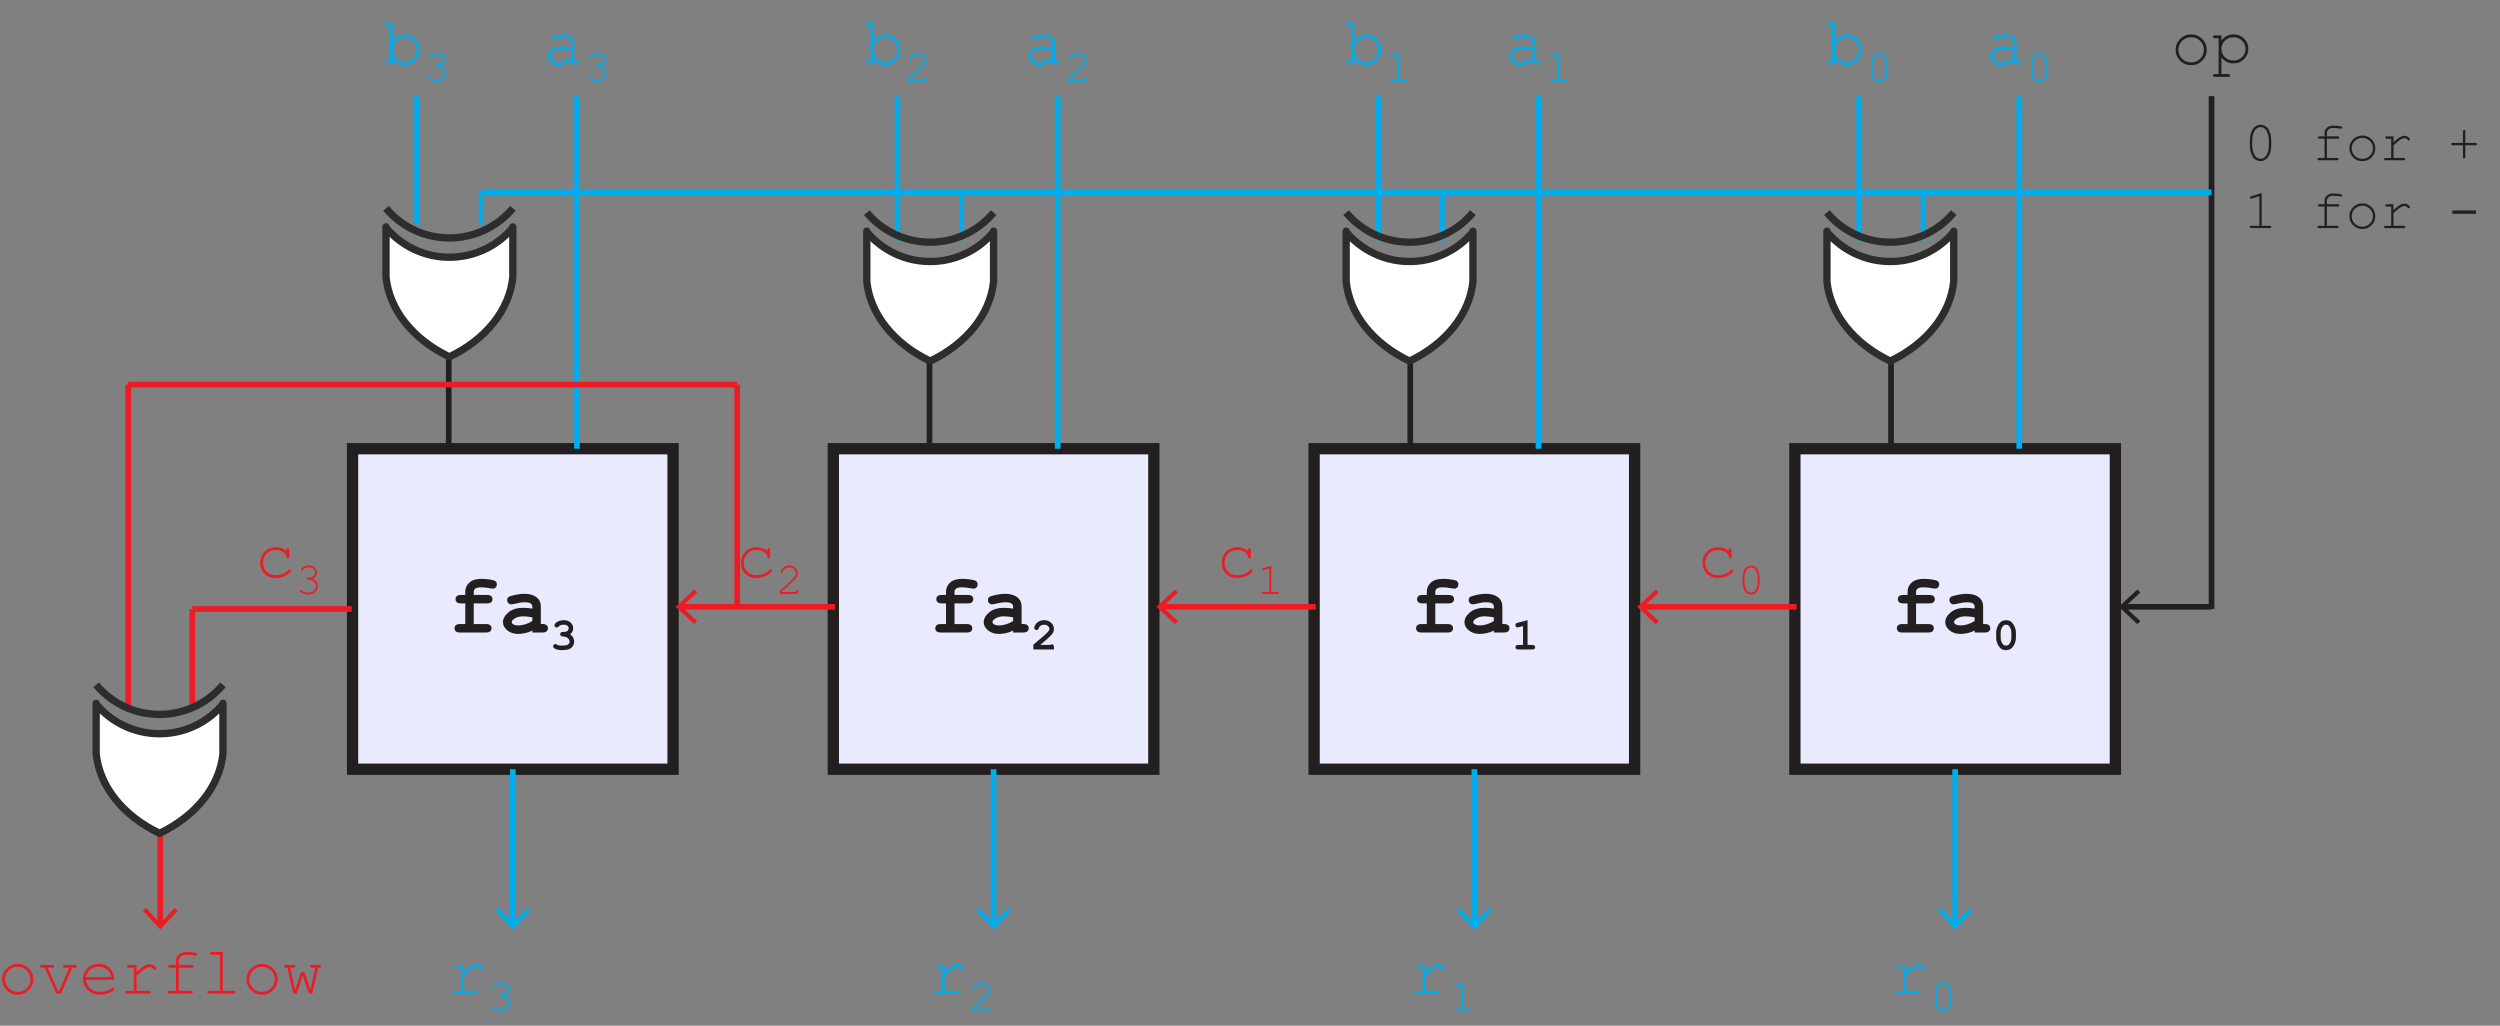 <?xml version="1.0" encoding="utf-8"?>
<!-- Generator: Adobe Illustrator 15.0.0, SVG Export Plug-In . SVG Version: 6.00 Build 0)  -->
<!DOCTYPE svg PUBLIC "-//W3C//DTD SVG 1.1//EN" "http://www.w3.org/Graphics/SVG/1.1/DTD/svg11.dtd">
<svg version="1.1" id="Layer_1" xmlns="http://www.w3.org/2000/svg" xmlns:xlink="http://www.w3.org/1999/xlink" x="0px" y="0px"
	 width="442.206px" height="181.417px" viewBox="0 0 442.206 181.417" enable-background="new 0 0 442.206 181.417"
	 xml:space="preserve">
<rect x="0" y="0" width="442.206" height="181.417" fill="#808080" stroke="none"/>
<rect x="62.362" y="79.37" fill="#EAEAFF" stroke="#231F20" stroke-width="2" stroke-miterlimit="10" width="56.693" height="56.693"/>
<g>
	<path fill="#231F20" d="M83.798,106.734v3.647h2.139c0.361,0,0.619,0.069,0.772,0.209c0.154,0.139,0.231,0.321,0.231,0.545
		c0,0.22-0.077,0.399-0.231,0.539c-0.153,0.139-0.411,0.208-0.772,0.208h-4.534c-0.361,0-0.619-0.07-0.773-0.208
		c-0.153-0.14-0.23-0.321-0.23-0.546c0-0.22,0.077-0.399,0.23-0.538c0.154-0.14,0.412-0.209,0.773-0.209h0.894v-3.647h-0.718
		c-0.361,0-0.619-0.069-0.773-0.209c-0.153-0.139-0.23-0.321-0.23-0.545c0-0.22,0.077-0.399,0.23-0.539
		c0.154-0.139,0.412-0.208,0.773-0.208h0.718v-0.571c0-0.654,0.246-1.198,0.736-1.629c0.491-0.433,1.203-0.648,2.135-0.648
		c0.415,0,0.895,0.038,1.439,0.113c0.544,0.076,0.894,0.182,1.048,0.319c0.153,0.137,0.23,0.313,0.23,0.527
		c0,0.229-0.068,0.417-0.205,0.56c-0.137,0.145-0.305,0.216-0.505,0.216c-0.093,0-0.232-0.017-0.417-0.051
		c-0.62-0.122-1.169-0.183-1.648-0.183c-0.498,0-0.841,0.075-1.029,0.223c-0.188,0.149-0.282,0.333-0.282,0.553v0.571h2.314
		c0.361,0,0.619,0.07,0.772,0.208c0.154,0.14,0.231,0.321,0.231,0.546c0,0.22-0.077,0.399-0.231,0.538
		c-0.153,0.14-0.411,0.209-0.772,0.209H83.798z"/>
	<path fill="#231F20" d="M94.162,111.883v-0.352c-0.376,0.2-0.791,0.351-1.245,0.451c-0.454,0.1-0.867,0.15-1.238,0.15
		c-0.806,0-1.46-0.214-1.963-0.641c-0.503-0.427-0.754-0.899-0.754-1.417c0-0.63,0.321-1.214,0.963-1.754
		c0.642-0.54,1.529-0.81,2.662-0.81c0.454,0,0.979,0.049,1.575,0.146v-0.359c0-0.225-0.097-0.408-0.29-0.549
		s-0.56-0.212-1.102-0.212c-0.444,0-1.021,0.088-1.729,0.264c-0.264,0.063-0.469,0.095-0.615,0.095c-0.2,0-0.37-0.072-0.509-0.216
		c-0.139-0.144-0.208-0.329-0.208-0.553c0-0.127,0.024-0.237,0.073-0.33s0.117-0.167,0.205-0.224
		c0.088-0.056,0.271-0.123,0.549-0.201c0.371-0.103,0.75-0.184,1.135-0.245s0.735-0.092,1.047-0.092
		c0.933,0,1.656,0.201,2.172,0.604c0.515,0.402,0.772,0.953,0.772,1.651v3.091h0.256c0.361,0,0.619,0.069,0.773,0.209
		c0.153,0.139,0.23,0.321,0.23,0.545c0,0.22-0.077,0.399-0.23,0.539c-0.154,0.139-0.412,0.208-0.773,0.208H94.162z M94.162,109.195
		c-0.601-0.117-1.155-0.176-1.663-0.176c-0.61,0-1.135,0.149-1.575,0.447c-0.273,0.19-0.41,0.383-0.41,0.579
		c0,0.142,0.066,0.256,0.198,0.344c0.244,0.161,0.579,0.242,1.003,0.242c0.361,0,0.77-0.071,1.227-0.212
		c0.456-0.142,0.863-0.334,1.219-0.579V109.195z"/>
	<path fill="#231F20" d="M100.854,112.207c0.237,0.162,0.414,0.348,0.531,0.561s0.176,0.45,0.176,0.713
		c0,0.284-0.078,0.546-0.232,0.787s-0.379,0.423-0.674,0.547S99.975,115,99.499,115c-0.62,0-1.086-0.096-1.398-0.289
		c-0.174-0.109-0.262-0.24-0.262-0.391c0-0.115,0.039-0.211,0.115-0.291s0.17-0.119,0.279-0.119c0.076,0,0.154,0.026,0.234,0.078
		c0.115,0.078,0.223,0.13,0.324,0.156c0.156,0.037,0.371,0.055,0.645,0.055c0.466,0,0.803-0.061,1.012-0.182
		s0.313-0.292,0.313-0.514c0-0.164-0.061-0.322-0.182-0.475s-0.283-0.27-0.486-0.354c-0.117-0.047-0.315-0.08-0.594-0.098
		c-0.133-0.008-0.235-0.049-0.307-0.123s-0.107-0.166-0.107-0.275c0-0.115,0.039-0.211,0.117-0.289s0.177-0.117,0.297-0.117
		c0.266,0,0.408-0.001,0.426-0.004c0.104-0.01,0.208-0.044,0.313-0.102s0.188-0.136,0.252-0.236s0.096-0.204,0.096-0.311
		c0-0.169-0.075-0.316-0.225-0.439s-0.375-0.186-0.674-0.186c-0.385,0-0.68,0.112-0.883,0.336c-0.06,0.065-0.108,0.107-0.145,0.125
		c-0.055,0.029-0.116,0.043-0.184,0.043c-0.109,0-0.203-0.039-0.281-0.117s-0.117-0.174-0.117-0.289c0-0.18,0.12-0.354,0.359-0.523
		c0.349-0.248,0.785-0.371,1.309-0.371c0.495,0,0.892,0.141,1.191,0.422s0.449,0.62,0.449,1.016c0,0.206-0.044,0.398-0.133,0.576
		S101.031,112.056,100.854,112.207z"/>
</g>
<rect x="147.402" y="79.37" fill="#EAEAFF" stroke="#231F20" stroke-width="2" stroke-miterlimit="10" width="56.693" height="56.693"/>
<g>
	<path fill="#231F20" d="M168.837,106.734v3.647h2.139c0.361,0,0.619,0.069,0.772,0.209c0.154,0.139,0.231,0.321,0.231,0.545
		c0,0.22-0.077,0.399-0.231,0.539c-0.153,0.139-0.411,0.208-0.772,0.208h-4.534c-0.361,0-0.619-0.07-0.773-0.208
		c-0.153-0.14-0.23-0.321-0.23-0.546c0-0.22,0.077-0.399,0.23-0.538c0.154-0.14,0.412-0.209,0.773-0.209h0.894v-3.647h-0.718
		c-0.361,0-0.619-0.069-0.773-0.209c-0.153-0.139-0.23-0.321-0.23-0.545c0-0.22,0.077-0.399,0.23-0.539
		c0.154-0.139,0.412-0.208,0.773-0.208h0.718v-0.571c0-0.654,0.246-1.198,0.736-1.629c0.491-0.433,1.203-0.648,2.135-0.648
		c0.415,0,0.895,0.038,1.439,0.113c0.544,0.076,0.894,0.182,1.048,0.319c0.153,0.137,0.23,0.313,0.23,0.527
		c0,0.229-0.068,0.417-0.205,0.56c-0.137,0.145-0.305,0.216-0.505,0.216c-0.093,0-0.232-0.017-0.417-0.051
		c-0.62-0.122-1.169-0.183-1.648-0.183c-0.498,0-0.841,0.075-1.029,0.223c-0.188,0.149-0.282,0.333-0.282,0.553v0.571h2.314
		c0.361,0,0.619,0.07,0.772,0.208c0.154,0.14,0.231,0.321,0.231,0.546c0,0.22-0.077,0.399-0.231,0.538
		c-0.153,0.14-0.411,0.209-0.772,0.209H168.837z"/>
	<path fill="#231F20" d="M179.201,111.883v-0.352c-0.376,0.2-0.791,0.351-1.245,0.451c-0.454,0.1-0.867,0.15-1.238,0.15
		c-0.806,0-1.46-0.214-1.963-0.641c-0.503-0.427-0.754-0.899-0.754-1.417c0-0.63,0.321-1.214,0.963-1.754
		c0.642-0.54,1.529-0.81,2.662-0.81c0.454,0,0.979,0.049,1.575,0.146v-0.359c0-0.225-0.097-0.408-0.29-0.549
		s-0.56-0.212-1.102-0.212c-0.444,0-1.021,0.088-1.729,0.264c-0.264,0.063-0.469,0.095-0.615,0.095c-0.2,0-0.37-0.072-0.509-0.216
		c-0.139-0.144-0.208-0.329-0.208-0.553c0-0.127,0.024-0.237,0.073-0.33s0.117-0.167,0.205-0.224
		c0.088-0.056,0.271-0.123,0.549-0.201c0.371-0.103,0.75-0.184,1.135-0.245s0.735-0.092,1.047-0.092
		c0.933,0,1.656,0.201,2.172,0.604c0.515,0.402,0.772,0.953,0.772,1.651v3.091h0.256c0.361,0,0.619,0.069,0.773,0.209
		c0.153,0.139,0.23,0.321,0.23,0.545c0,0.22-0.077,0.399-0.23,0.539c-0.154,0.139-0.412,0.208-0.773,0.208H179.201z
		 M179.201,109.195c-0.601-0.117-1.155-0.176-1.663-0.176c-0.61,0-1.135,0.149-1.575,0.447c-0.273,0.19-0.41,0.383-0.41,0.579
		c0,0.142,0.066,0.256,0.198,0.344c0.244,0.161,0.579,0.242,1.003,0.242c0.361,0,0.77-0.071,1.227-0.212
		c0.456-0.142,0.863-0.334,1.219-0.579V109.195z"/>
	<path fill="#231F20" d="M184.002,114.082h1.754c0.096-0.078,0.188-0.117,0.273-0.117c0.123,0,0.219,0.041,0.291,0.121
		s0.107,0.219,0.107,0.414v0.383h-3.648v-0.848c1.443-1.19,2.314-1.956,2.613-2.297c0.151-0.174,0.227-0.34,0.227-0.496
		c0-0.195-0.085-0.368-0.256-0.518s-0.398-0.225-0.682-0.225c-0.287,0-0.525,0.083-0.715,0.25c-0.099,0.088-0.178,0.22-0.238,0.395
		c-0.037,0.109-0.086,0.188-0.15,0.234s-0.143,0.07-0.236,0.07c-0.109,0-0.204-0.039-0.283-0.117s-0.119-0.169-0.119-0.273
		c0-0.156,0.072-0.352,0.217-0.586s0.355-0.422,0.633-0.563s0.579-0.211,0.904-0.211c0.505,0,0.919,0.153,1.242,0.459
		s0.484,0.676,0.484,1.111c0,0.221-0.046,0.426-0.139,0.615s-0.314,0.45-0.666,0.783
		C185.34,112.931,184.802,113.402,184.002,114.082z"/>
</g>
<rect x="232.442" y="79.37" fill="#EAEAFF" stroke="#231F20" stroke-width="2" stroke-miterlimit="10" width="56.693" height="56.693"/>
<g>
	<path fill="#231F20" d="M253.876,106.734v3.647h2.139c0.361,0,0.619,0.069,0.772,0.209c0.154,0.139,0.231,0.321,0.231,0.545
		c0,0.22-0.077,0.399-0.231,0.539c-0.153,0.139-0.411,0.208-0.772,0.208h-4.534c-0.361,0-0.619-0.07-0.773-0.208
		c-0.153-0.14-0.23-0.321-0.23-0.546c0-0.22,0.077-0.399,0.23-0.538c0.154-0.14,0.412-0.209,0.773-0.209h0.894v-3.647h-0.718
		c-0.361,0-0.619-0.069-0.773-0.209c-0.153-0.139-0.23-0.321-0.23-0.545c0-0.22,0.077-0.399,0.23-0.539
		c0.154-0.139,0.412-0.208,0.773-0.208h0.718v-0.571c0-0.654,0.246-1.198,0.736-1.629c0.491-0.433,1.203-0.648,2.135-0.648
		c0.415,0,0.895,0.038,1.439,0.113c0.544,0.076,0.894,0.182,1.048,0.319c0.153,0.137,0.23,0.313,0.23,0.527
		c0,0.229-0.068,0.417-0.205,0.56c-0.137,0.145-0.305,0.216-0.505,0.216c-0.093,0-0.232-0.017-0.417-0.051
		c-0.62-0.122-1.169-0.183-1.648-0.183c-0.498,0-0.841,0.075-1.029,0.223c-0.188,0.149-0.282,0.333-0.282,0.553v0.571h2.314
		c0.361,0,0.619,0.07,0.772,0.208c0.154,0.14,0.231,0.321,0.231,0.546c0,0.22-0.077,0.399-0.231,0.538
		c-0.153,0.14-0.411,0.209-0.772,0.209H253.876z"/>
	<path fill="#231F20" d="M264.24,111.883v-0.352c-0.376,0.2-0.791,0.351-1.245,0.451c-0.454,0.1-0.867,0.15-1.238,0.15
		c-0.806,0-1.46-0.214-1.963-0.641c-0.503-0.427-0.754-0.899-0.754-1.417c0-0.63,0.321-1.214,0.963-1.754
		c0.642-0.54,1.529-0.81,2.662-0.81c0.454,0,0.979,0.049,1.575,0.146v-0.359c0-0.225-0.097-0.408-0.29-0.549
		s-0.56-0.212-1.102-0.212c-0.444,0-1.021,0.088-1.729,0.264c-0.264,0.063-0.469,0.095-0.615,0.095c-0.2,0-0.37-0.072-0.509-0.216
		c-0.139-0.144-0.208-0.329-0.208-0.553c0-0.127,0.024-0.237,0.073-0.33s0.117-0.167,0.205-0.224
		c0.088-0.056,0.271-0.123,0.549-0.201c0.371-0.103,0.75-0.184,1.135-0.245s0.735-0.092,1.047-0.092
		c0.933,0,1.656,0.201,2.172,0.604c0.515,0.402,0.772,0.953,0.772,1.651v3.091h0.256c0.361,0,0.619,0.069,0.773,0.209
		c0.153,0.139,0.23,0.321,0.23,0.545c0,0.22-0.077,0.399-0.23,0.539c-0.154,0.139-0.412,0.208-0.773,0.208H264.24z M264.24,109.195
		c-0.601-0.117-1.155-0.176-1.663-0.176c-0.61,0-1.135,0.149-1.575,0.447c-0.273,0.19-0.41,0.383-0.41,0.579
		c0,0.142,0.066,0.256,0.198,0.344c0.244,0.161,0.579,0.242,1.003,0.242c0.361,0,0.77-0.071,1.227-0.212
		c0.456-0.142,0.863-0.334,1.219-0.579V109.195z"/>
	<path fill="#231F20" d="M270.198,109.699v4.383h0.809c0.193,0,0.33,0.037,0.412,0.111s0.123,0.171,0.123,0.291
		c0,0.117-0.041,0.213-0.123,0.287s-0.219,0.111-0.412,0.111h-2.418c-0.193,0-0.33-0.037-0.412-0.111s-0.123-0.171-0.123-0.291
		c0-0.117,0.041-0.213,0.123-0.287s0.219-0.111,0.412-0.111h0.809v-3.34l-0.715,0.188c-0.115,0.031-0.201,0.047-0.258,0.047
		c-0.102,0-0.189-0.041-0.264-0.121s-0.111-0.18-0.111-0.297c0-0.107,0.027-0.191,0.082-0.252s0.169-0.115,0.344-0.162
		L270.198,109.699z"/>
</g>
<rect x="317.482" y="79.37" fill="#EAEAFF" stroke="#231F20" stroke-width="2" stroke-miterlimit="10" width="56.693" height="56.693"/>
<g>
	<path fill="#231F20" d="M338.917,106.734v3.647h2.139c0.361,0,0.619,0.069,0.772,0.209c0.154,0.139,0.231,0.321,0.231,0.545
		c0,0.22-0.077,0.399-0.231,0.539c-0.153,0.139-0.411,0.208-0.772,0.208h-4.534c-0.361,0-0.619-0.07-0.773-0.208
		c-0.153-0.14-0.23-0.321-0.23-0.546c0-0.22,0.077-0.399,0.23-0.538c0.154-0.14,0.412-0.209,0.773-0.209h0.894v-3.647h-0.718
		c-0.361,0-0.619-0.069-0.773-0.209c-0.153-0.139-0.23-0.321-0.23-0.545c0-0.22,0.077-0.399,0.23-0.539
		c0.154-0.139,0.412-0.208,0.773-0.208h0.718v-0.571c0-0.654,0.246-1.198,0.736-1.629c0.491-0.433,1.203-0.648,2.135-0.648
		c0.415,0,0.895,0.038,1.439,0.113c0.544,0.076,0.894,0.182,1.048,0.319c0.153,0.137,0.23,0.313,0.23,0.527
		c0,0.229-0.068,0.417-0.205,0.56c-0.137,0.145-0.305,0.216-0.505,0.216c-0.093,0-0.232-0.017-0.417-0.051
		c-0.62-0.122-1.169-0.183-1.648-0.183c-0.498,0-0.841,0.075-1.029,0.223c-0.188,0.149-0.282,0.333-0.282,0.553v0.571h2.314
		c0.361,0,0.619,0.07,0.772,0.208c0.154,0.14,0.231,0.321,0.231,0.546c0,0.22-0.077,0.399-0.231,0.538
		c-0.153,0.14-0.411,0.209-0.772,0.209H338.917z"/>
	<path fill="#231F20" d="M349.28,111.883v-0.352c-0.376,0.2-0.791,0.351-1.245,0.451c-0.454,0.1-0.867,0.15-1.238,0.15
		c-0.806,0-1.46-0.214-1.963-0.641c-0.503-0.427-0.754-0.899-0.754-1.417c0-0.63,0.321-1.214,0.963-1.754
		c0.642-0.54,1.529-0.81,2.662-0.81c0.454,0,0.979,0.049,1.575,0.146v-0.359c0-0.225-0.097-0.408-0.29-0.549
		s-0.56-0.212-1.102-0.212c-0.444,0-1.021,0.088-1.729,0.264c-0.264,0.063-0.469,0.095-0.615,0.095c-0.2,0-0.37-0.072-0.509-0.216
		c-0.139-0.144-0.208-0.329-0.208-0.553c0-0.127,0.024-0.237,0.073-0.33s0.117-0.167,0.205-0.224
		c0.088-0.056,0.271-0.123,0.549-0.201c0.371-0.103,0.75-0.184,1.135-0.245s0.735-0.092,1.047-0.092
		c0.933,0,1.656,0.201,2.172,0.604c0.515,0.402,0.772,0.953,0.772,1.651v3.091h0.256c0.361,0,0.619,0.069,0.773,0.209
		c0.153,0.139,0.23,0.321,0.23,0.545c0,0.22-0.077,0.399-0.23,0.539c-0.154,0.139-0.412,0.208-0.773,0.208H349.28z M349.28,109.195
		c-0.601-0.117-1.155-0.176-1.663-0.176c-0.61,0-1.135,0.149-1.575,0.447c-0.273,0.19-0.41,0.383-0.41,0.579
		c0,0.142,0.066,0.256,0.198,0.344c0.244,0.161,0.579,0.242,1.003,0.242c0.361,0,0.77-0.071,1.227-0.212
		c0.456-0.142,0.863-0.334,1.219-0.579V109.195z"/>
	<path fill="#231F20" d="M356.578,111.91v0.879c0,0.521-0.15,1.02-0.451,1.496S355.396,115,354.836,115
		c-0.323,0-0.596-0.071-0.818-0.213s-0.434-0.404-0.633-0.785s-0.299-0.786-0.299-1.213v-0.879c0-0.518,0.15-1.016,0.449-1.494
		s0.729-0.717,1.289-0.717c0.32,0,0.592,0.07,0.814,0.211s0.435,0.402,0.637,0.783S356.578,111.48,356.578,111.91z M355.773,111.91
		c0-0.435-0.121-0.815-0.363-1.141c-0.138-0.18-0.332-0.27-0.582-0.27c-0.242,0-0.44,0.099-0.594,0.297
		c-0.232,0.299-0.348,0.67-0.348,1.113v0.879c0,0.438,0.123,0.818,0.367,1.141c0.135,0.18,0.33,0.27,0.582,0.27
		c0.24,0,0.436-0.099,0.59-0.297c0.232-0.299,0.348-0.67,0.348-1.113V111.91z"/>
</g>
<line fill="none" stroke="#00ADEE" stroke-miterlimit="10" x1="102.048" y1="79.37" x2="102.048" y2="17.008"/>
<line fill="none" stroke="#231F20" stroke-miterlimit="10" x1="391.183" y1="107.716" x2="391.183" y2="17.008"/>
<line fill="none" stroke="#231F20" stroke-miterlimit="10" x1="79.371" y1="79.37" x2="79.371" y2="62.362"/>
<line fill="none" stroke="#00ADEE" stroke-width="0.707" stroke-miterlimit="10" x1="85.041" y1="39.685" x2="85.041" y2="34.016"/>
<line fill="none" stroke="#00ADEE" stroke-width="0.894" stroke-miterlimit="10" x1="73.702" y1="39.685" x2="73.702" y2="17.008"/>
<g>
	<g>
		<line fill="none" stroke="#00ADEE" stroke-miterlimit="10" x1="175.749" y1="163.595" x2="175.749" y2="136.063"/>
		<g>
			<polygon fill="#00ADEE" points="178.816,161.11 178.267,160.599 175.75,163.308 173.232,160.599 172.682,161.11 175.75,164.409 
							"/>
		</g>
	</g>
</g>
<g>
	<g>
		<line fill="none" stroke="#00ADEE" stroke-miterlimit="10" x1="90.71" y1="163.596" x2="90.71" y2="136.063"/>
		<g>
			<polygon fill="#00ADEE" points="93.777,161.111 93.228,160.599 90.71,163.308 88.193,160.599 87.643,161.111 90.71,164.409 			
				"/>
		</g>
	</g>
</g>
<line fill="none" stroke="#EC1C24" stroke-miterlimit="10" x1="34.017" y1="124.725" x2="34.017" y2="107.716"/>
<line fill="none" stroke="#EC1C24" stroke-miterlimit="10" x1="22.678" y1="124.725" x2="22.678" y2="68.031"/>
<line fill="none" stroke="#EC1C24" stroke-miterlimit="10" x1="130.395" y1="107.716" x2="130.395" y2="68.031"/>
<g>
	<g>
		<line fill="none" stroke="#EC1C24" stroke-miterlimit="10" x1="28.348" y1="163.596" x2="28.348" y2="141.732"/>
		<g>
			<polygon fill="#EC1C24" points="31.415,161.111 30.866,160.599 28.348,163.308 25.831,160.599 25.281,161.111 28.348,164.409 			
				"/>
		</g>
	</g>
</g>
<g>
	<g>
		<line fill="none" stroke="#00ADEE" stroke-miterlimit="10" x1="260.789" y1="163.596" x2="260.789" y2="136.063"/>
		<g>
			<polygon fill="#00ADEE" points="263.856,161.111 263.307,160.599 260.79,163.308 258.272,160.599 257.722,161.111 
				260.79,164.409 			"/>
		</g>
	</g>
</g>
<g>
	<g>
		<line fill="none" stroke="#00ADEE" stroke-miterlimit="10" x1="345.829" y1="163.596" x2="345.829" y2="136.063"/>
		<g>
			<polygon fill="#00ADEE" points="348.896,161.111 348.347,160.599 345.83,163.308 343.311,160.599 342.762,161.111 
				345.83,164.409 			"/>
		</g>
	</g>
</g>
<line fill="none" x1="442.206" y1="164.409" x2="442.206" y2="136.063"/>
<line fill="none" stroke="#EC1C24" stroke-miterlimit="10" x1="34.017" y1="107.716" x2="62.217" y2="107.716"/>
<line fill="none" stroke="#EC1C24" stroke-miterlimit="10" x1="22.678" y1="68.031" x2="130.395" y2="68.031"/>
<line fill="none" stroke="#00ADEE" stroke-miterlimit="10" x1="85.037" y1="34.016" x2="391.179" y2="34.016"/>
<g>
	<g>
		<line fill="none" stroke="#EC1C24" stroke-miterlimit="10" x1="120.315" y1="107.334" x2="147.701" y2="107.334"/>
		<g>
			<polygon fill="#EC1C24" points="122.8,110.402 123.312,109.853 120.603,107.335 123.312,104.817 122.8,104.268 119.501,107.335 
							"/>
		</g>
	</g>
</g>
<g>
	<g>
		<line fill="none" stroke="#EC1C24" stroke-miterlimit="10" x1="205.354" y1="107.334" x2="232.74" y2="107.334"/>
		<g>
			<polygon fill="#EC1C24" points="207.839,110.402 208.351,109.853 205.642,107.335 208.351,104.817 207.839,104.268 
				204.541,107.335 			"/>
		</g>
	</g>
</g>
<g>
	<g>
		<line fill="none" stroke="#EC1C24" stroke-miterlimit="10" x1="290.394" y1="107.334" x2="317.78" y2="107.334"/>
		<g>
			<polygon fill="#EC1C24" points="292.878,110.402 293.39,109.853 290.681,107.335 293.39,104.817 292.878,104.268 289.58,107.335 
							"/>
		</g>
	</g>
</g>
<g>
	<g>
		<line fill="none" stroke="#231F20" stroke-miterlimit="10" x1="375.58" y1="107.334" x2="391.183" y2="107.334"/>
		<g>
			<polygon fill="#231F20" points="378.064,110.402 378.576,109.853 375.867,107.335 378.576,104.817 378.064,104.268 
				374.766,107.335 			"/>
		</g>
	</g>
</g>
<g>
	<path fill="#00ADEE" d="M101.064,11.338v-0.709c-0.715,0.602-1.479,0.902-2.291,0.902c-0.59,0-1.051-0.149-1.383-0.448
		s-0.498-0.665-0.498-1.099c0-0.477,0.219-0.893,0.656-1.248s1.076-0.533,1.916-0.533c0.227,0,0.473,0.015,0.738,0.044
		s0.553,0.075,0.861,0.138V7.588c0-0.27-0.125-0.504-0.375-0.703s-0.625-0.299-1.125-0.299c-0.383,0-0.92,0.111-1.611,0.334
		c-0.125,0.039-0.205,0.059-0.24,0.059c-0.063,0-0.116-0.023-0.161-0.07s-0.067-0.105-0.067-0.176c0-0.066,0.02-0.119,0.059-0.158
		c0.055-0.059,0.275-0.139,0.662-0.24c0.609-0.164,1.07-0.246,1.383-0.246c0.621,0,1.105,0.153,1.453,0.46s0.521,0.653,0.521,1.04
		v3.258h0.656c0.121,0,0.207,0.022,0.258,0.067s0.076,0.104,0.076,0.179c0,0.07-0.025,0.129-0.076,0.176s-0.137,0.07-0.258,0.07
		H101.064z M101.064,8.889c-0.23-0.066-0.475-0.115-0.732-0.146s-0.529-0.047-0.814-0.047c-0.715,0-1.273,0.154-1.676,0.463
		c-0.305,0.23-0.457,0.506-0.457,0.826c0,0.297,0.116,0.547,0.349,0.75s0.571,0.305,1.017,0.305c0.426,0,0.821-0.085,1.187-0.255
		s0.741-0.44,1.128-0.812V8.889z"/>
	<path fill="#00ADEE" d="M106.324,11.67c0.302,0.135,0.533,0.321,0.691,0.557s0.238,0.481,0.238,0.736
		c0,0.393-0.16,0.74-0.479,1.041s-0.718,0.451-1.197,0.451c-0.281,0-0.573-0.06-0.875-0.18s-0.513-0.242-0.633-0.367
		c-0.039-0.042-0.059-0.086-0.059-0.133c0-0.042,0.015-0.078,0.045-0.109s0.066-0.047,0.107-0.047s0.088,0.02,0.141,0.059
		c0.404,0.299,0.831,0.449,1.281,0.449c0.38,0,0.699-0.119,0.955-0.357s0.385-0.503,0.385-0.795c0-0.195-0.063-0.387-0.189-0.574
		s-0.308-0.335-0.545-0.443s-0.477-0.162-0.719-0.162c-0.078,0-0.134-0.015-0.168-0.045s-0.051-0.07-0.051-0.119
		c0-0.047,0.016-0.086,0.049-0.117s0.082-0.047,0.146-0.047l0.281,0.004c0.294,0,0.537-0.09,0.729-0.27s0.287-0.388,0.287-0.625
		c0-0.245-0.1-0.461-0.301-0.648s-0.462-0.281-0.785-0.281c-0.227,0-0.435,0.039-0.625,0.117s-0.342,0.185-0.457,0.32
		c-0.042,0.052-0.074,0.084-0.096,0.096s-0.047,0.018-0.076,0.018c-0.044,0-0.082-0.015-0.113-0.045s-0.047-0.066-0.047-0.107
		c0-0.104,0.113-0.236,0.34-0.395c0.315-0.221,0.673-0.332,1.074-0.332c0.414,0,0.754,0.125,1.02,0.373s0.398,0.545,0.398,0.889
		c0,0.219-0.064,0.426-0.191,0.621S106.572,11.553,106.324,11.67z"/>
</g>
<g>
	<path fill="#00ADEE" d="M186.104,11.338v-0.709c-0.715,0.602-1.479,0.902-2.291,0.902c-0.59,0-1.051-0.149-1.383-0.448
		s-0.498-0.665-0.498-1.099c0-0.477,0.219-0.893,0.656-1.248s1.076-0.533,1.916-0.533c0.227,0,0.473,0.015,0.738,0.044
		s0.553,0.075,0.861,0.138V7.588c0-0.27-0.125-0.504-0.375-0.703s-0.625-0.299-1.125-0.299c-0.383,0-0.92,0.111-1.611,0.334
		c-0.125,0.039-0.205,0.059-0.24,0.059c-0.063,0-0.116-0.023-0.161-0.07s-0.067-0.105-0.067-0.176c0-0.066,0.02-0.119,0.059-0.158
		c0.055-0.059,0.275-0.139,0.662-0.24c0.609-0.164,1.07-0.246,1.383-0.246c0.621,0,1.105,0.153,1.453,0.46s0.521,0.653,0.521,1.04
		v3.258h0.656c0.121,0,0.207,0.022,0.258,0.067s0.076,0.104,0.076,0.179c0,0.07-0.025,0.129-0.076,0.176s-0.137,0.07-0.258,0.07
		H186.104z M186.104,8.889c-0.23-0.066-0.475-0.115-0.732-0.146s-0.529-0.047-0.814-0.047c-0.715,0-1.273,0.154-1.676,0.463
		c-0.305,0.23-0.457,0.506-0.457,0.826c0,0.297,0.116,0.547,0.349,0.75s0.571,0.305,1.017,0.305c0.426,0,0.821-0.085,1.187-0.255
		s0.741-0.44,1.128-0.812V8.889z"/>
	<path fill="#00ADEE" d="M189.277,14.01h2.52v-0.129c0-0.078,0.016-0.134,0.047-0.168s0.072-0.051,0.121-0.051
		c0.047,0,0.086,0.017,0.117,0.051s0.047,0.09,0.047,0.168v0.457h-3.172v-0.484c0.667-0.599,1.315-1.208,1.945-1.828
		c0.294-0.289,0.496-0.501,0.605-0.637s0.184-0.254,0.225-0.357s0.061-0.207,0.061-0.311c0-0.281-0.113-0.53-0.34-0.746
		s-0.5-0.324-0.82-0.324c-0.287,0-0.541,0.082-0.762,0.246s-0.365,0.367-0.43,0.609c-0.016,0.063-0.035,0.103-0.059,0.121
		c-0.031,0.026-0.068,0.039-0.109,0.039c-0.044,0-0.082-0.015-0.111-0.045s-0.045-0.066-0.045-0.107
		c0-0.125,0.068-0.294,0.205-0.508s0.326-0.381,0.566-0.504s0.488-0.184,0.74-0.184c0.409,0,0.76,0.142,1.055,0.426
		s0.441,0.605,0.441,0.965c0,0.151-0.025,0.29-0.074,0.416s-0.133,0.264-0.252,0.414s-0.332,0.375-0.639,0.678
		c-0.771,0.76-1.398,1.35-1.883,1.77V14.01z"/>
</g>
<g>
	<path fill="#00ADEE" d="M271.143,11.338v-0.709c-0.715,0.602-1.479,0.902-2.291,0.902c-0.59,0-1.051-0.149-1.383-0.448
		s-0.498-0.665-0.498-1.099c0-0.477,0.219-0.893,0.656-1.248s1.076-0.533,1.916-0.533c0.227,0,0.473,0.015,0.738,0.044
		s0.553,0.075,0.861,0.138V7.588c0-0.27-0.125-0.504-0.375-0.703s-0.625-0.299-1.125-0.299c-0.383,0-0.92,0.111-1.611,0.334
		c-0.125,0.039-0.205,0.059-0.24,0.059c-0.063,0-0.116-0.023-0.161-0.07s-0.067-0.105-0.067-0.176c0-0.066,0.02-0.119,0.059-0.158
		c0.055-0.059,0.275-0.139,0.662-0.24c0.609-0.164,1.07-0.246,1.383-0.246c0.621,0,1.105,0.153,1.453,0.46s0.521,0.653,0.521,1.04
		v3.258h0.656c0.121,0,0.207,0.022,0.258,0.067s0.076,0.104,0.076,0.179c0,0.07-0.025,0.129-0.076,0.176s-0.137,0.07-0.258,0.07
		H271.143z M271.143,8.889c-0.23-0.066-0.475-0.115-0.732-0.146s-0.529-0.047-0.814-0.047c-0.715,0-1.273,0.154-1.676,0.463
		c-0.305,0.23-0.457,0.506-0.457,0.826c0,0.297,0.116,0.547,0.349,0.75s0.571,0.305,1.017,0.305c0.426,0,0.821-0.085,1.187-0.255
		s0.741-0.44,1.128-0.812V8.889z"/>
	<path fill="#00ADEE" d="M275.891,9.37v4.641h1.125c0.078,0,0.134,0.015,0.168,0.045s0.051,0.07,0.051,0.119
		c0,0.047-0.017,0.086-0.051,0.117s-0.09,0.047-0.168,0.047h-2.578c-0.078,0-0.134-0.016-0.168-0.047s-0.051-0.07-0.051-0.117
		c0-0.049,0.017-0.089,0.051-0.119s0.09-0.045,0.168-0.045h1.125V9.823l-1.07,0.336c-0.052,0.016-0.09,0.023-0.113,0.023
		c-0.039,0-0.075-0.016-0.107-0.049s-0.049-0.071-0.049-0.115c0-0.039,0.013-0.076,0.039-0.109c0.021-0.021,0.064-0.043,0.129-0.066
		L275.891,9.37z"/>
</g>
<g>
	<path fill="#00ADEE" d="M356.182,11.338v-0.709c-0.715,0.602-1.479,0.902-2.291,0.902c-0.59,0-1.051-0.149-1.383-0.448
		s-0.498-0.665-0.498-1.099c0-0.477,0.219-0.893,0.656-1.248s1.076-0.533,1.916-0.533c0.227,0,0.473,0.015,0.738,0.044
		s0.553,0.075,0.861,0.138V7.588c0-0.27-0.125-0.504-0.375-0.703s-0.625-0.299-1.125-0.299c-0.383,0-0.92,0.111-1.611,0.334
		c-0.125,0.039-0.205,0.059-0.24,0.059c-0.063,0-0.116-0.023-0.161-0.07s-0.067-0.105-0.067-0.176c0-0.066,0.02-0.119,0.059-0.158
		c0.055-0.059,0.275-0.139,0.662-0.24c0.609-0.164,1.07-0.246,1.383-0.246c0.621,0,1.105,0.153,1.453,0.46s0.521,0.653,0.521,1.04
		v3.258h0.656c0.121,0,0.207,0.022,0.258,0.067s0.076,0.104,0.076,0.179c0,0.07-0.025,0.129-0.076,0.176s-0.137,0.07-0.258,0.07
		H356.182z M356.182,8.889c-0.23-0.066-0.475-0.115-0.732-0.146s-0.529-0.047-0.814-0.047c-0.715,0-1.273,0.154-1.676,0.463
		c-0.305,0.23-0.457,0.506-0.457,0.826c0,0.297,0.116,0.547,0.349,0.75s0.571,0.305,1.017,0.305c0.426,0,0.821-0.085,1.187-0.255
		s0.741-0.44,1.128-0.812V8.889z"/>
	<path fill="#00ADEE" d="M362.273,11.483v0.813c0,0.706-0.168,1.264-0.504,1.676c-0.263,0.323-0.595,0.484-0.996,0.484
		c-0.193,0-0.375-0.039-0.545-0.115s-0.316-0.184-0.436-0.322c-0.076-0.086-0.158-0.224-0.248-0.414s-0.154-0.365-0.193-0.523
		c-0.06-0.224-0.09-0.486-0.09-0.785v-0.813c0-0.708,0.168-1.268,0.504-1.68c0.263-0.323,0.595-0.484,0.996-0.484
		c0.195,0,0.377,0.039,0.547,0.115s0.314,0.184,0.434,0.322c0.078,0.088,0.162,0.228,0.25,0.418s0.154,0.363,0.195,0.52
		C362.245,10.918,362.273,11.181,362.273,11.483z M361.945,11.526c0-0.31-0.043-0.598-0.131-0.865s-0.186-0.48-0.295-0.639
		c-0.065-0.091-0.15-0.169-0.254-0.234c-0.148-0.091-0.315-0.137-0.5-0.137c-0.367,0-0.655,0.188-0.863,0.563
		s-0.313,0.813-0.313,1.313v0.723c0,0.31,0.043,0.599,0.131,0.867s0.187,0.482,0.299,0.641c0.063,0.088,0.146,0.166,0.25,0.23
		c0.148,0.094,0.316,0.141,0.504,0.141c0.365,0,0.651-0.188,0.859-0.564s0.313-0.814,0.313-1.314V11.526z"/>
</g>
<g>
	<path fill="#EC1C24" d="M50.678,97.471v-0.164c0-0.121,0.023-0.207,0.07-0.258s0.105-0.076,0.176-0.076
		c0.074,0,0.135,0.025,0.182,0.076s0.07,0.137,0.07,0.258v1.113c-0.004,0.121-0.028,0.207-0.073,0.258s-0.104,0.076-0.179,0.076
		c-0.066,0-0.122-0.022-0.167-0.067s-0.071-0.12-0.079-0.226c-0.023-0.277-0.206-0.541-0.548-0.791s-0.802-0.375-1.38-0.375
		c-0.73,0-1.285,0.229-1.664,0.686s-0.568,0.98-0.568,1.57c0,0.637,0.209,1.162,0.627,1.576s0.959,0.621,1.623,0.621
		c0.383,0,0.772-0.07,1.169-0.211s0.755-0.367,1.075-0.68c0.082-0.078,0.154-0.117,0.217-0.117c0.066,0,0.122,0.022,0.167,0.067
		s0.067,0.101,0.067,0.167c0,0.168-0.197,0.381-0.592,0.639c-0.637,0.418-1.346,0.627-2.127,0.627c-0.793,0-1.444-0.253-1.954-0.759
		s-0.765-1.147-0.765-1.925c0-0.793,0.261-1.451,0.782-1.975s1.179-0.785,1.972-0.785C49.534,96.797,50.167,97.021,50.678,97.471z"
		/>
	<path fill="#EC1C24" d="M55.299,102.379c0.302,0.135,0.533,0.321,0.691,0.557s0.238,0.481,0.238,0.736
		c0,0.393-0.16,0.74-0.479,1.041s-0.718,0.451-1.197,0.451c-0.281,0-0.573-0.06-0.875-0.18s-0.513-0.242-0.633-0.367
		c-0.039-0.042-0.059-0.086-0.059-0.133c0-0.042,0.015-0.078,0.045-0.109s0.066-0.047,0.107-0.047s0.088,0.02,0.141,0.059
		c0.404,0.299,0.831,0.449,1.281,0.449c0.38,0,0.699-0.119,0.955-0.357s0.385-0.503,0.385-0.795c0-0.195-0.063-0.387-0.189-0.574
		s-0.308-0.335-0.545-0.443s-0.477-0.162-0.719-0.162c-0.078,0-0.134-0.015-0.168-0.045s-0.051-0.07-0.051-0.119
		c0-0.047,0.016-0.086,0.049-0.117s0.082-0.047,0.146-0.047l0.281,0.004c0.294,0,0.537-0.09,0.729-0.27s0.287-0.388,0.287-0.625
		c0-0.245-0.1-0.461-0.301-0.648s-0.462-0.281-0.785-0.281c-0.227,0-0.435,0.039-0.625,0.117s-0.342,0.185-0.457,0.32
		c-0.042,0.052-0.074,0.084-0.096,0.096s-0.047,0.018-0.076,0.018c-0.044,0-0.082-0.015-0.113-0.045s-0.047-0.066-0.047-0.107
		c0-0.104,0.113-0.236,0.34-0.395c0.315-0.221,0.673-0.332,1.074-0.332c0.414,0,0.754,0.125,1.02,0.373s0.398,0.545,0.398,0.889
		c0,0.219-0.064,0.426-0.191,0.621S55.547,102.262,55.299,102.379z"/>
</g>
<g>
	<path fill="#EC1C24" d="M135.716,97.471v-0.164c0-0.121,0.023-0.207,0.07-0.258s0.105-0.076,0.176-0.076
		c0.074,0,0.135,0.025,0.182,0.076s0.07,0.137,0.07,0.258v1.113c-0.004,0.121-0.028,0.207-0.073,0.258s-0.104,0.076-0.179,0.076
		c-0.066,0-0.122-0.022-0.167-0.067s-0.071-0.12-0.079-0.226c-0.023-0.277-0.206-0.541-0.548-0.791s-0.802-0.375-1.38-0.375
		c-0.73,0-1.285,0.229-1.664,0.686s-0.568,0.98-0.568,1.57c0,0.637,0.209,1.162,0.627,1.576s0.959,0.621,1.623,0.621
		c0.383,0,0.772-0.07,1.169-0.211s0.755-0.367,1.075-0.68c0.082-0.078,0.154-0.117,0.217-0.117c0.066,0,0.122,0.022,0.167,0.067
		s0.067,0.101,0.067,0.167c0,0.168-0.197,0.381-0.592,0.639c-0.637,0.418-1.346,0.627-2.127,0.627c-0.793,0-1.444-0.253-1.954-0.759
		s-0.765-1.147-0.765-1.925c0-0.793,0.261-1.451,0.782-1.975s1.179-0.785,1.972-0.785C134.572,96.797,135.205,97.021,135.716,97.471
		z"/>
	<path fill="#EC1C24" d="M138.251,104.719h2.52v-0.129c0-0.078,0.016-0.134,0.047-0.168s0.072-0.051,0.121-0.051
		c0.047,0,0.086,0.017,0.117,0.051s0.047,0.09,0.047,0.168v0.457h-3.172v-0.484c0.667-0.599,1.315-1.208,1.945-1.828
		c0.294-0.289,0.496-0.501,0.605-0.637s0.184-0.254,0.225-0.357s0.061-0.207,0.061-0.311c0-0.281-0.113-0.53-0.34-0.746
		s-0.5-0.324-0.82-0.324c-0.287,0-0.541,0.082-0.762,0.246s-0.365,0.367-0.43,0.609c-0.016,0.063-0.035,0.103-0.059,0.121
		c-0.031,0.026-0.068,0.039-0.109,0.039c-0.044,0-0.082-0.015-0.111-0.045s-0.045-0.066-0.045-0.107
		c0-0.125,0.068-0.294,0.205-0.508s0.326-0.381,0.566-0.504s0.488-0.184,0.74-0.184c0.409,0,0.76,0.142,1.055,0.426
		s0.441,0.605,0.441,0.965c0,0.151-0.025,0.29-0.074,0.416s-0.133,0.264-0.252,0.414s-0.332,0.375-0.639,0.678
		c-0.771,0.76-1.398,1.35-1.883,1.77V104.719z"/>
</g>
<g>
	<path fill="#EC1C24" d="M220.756,97.471v-0.164c0-0.121,0.023-0.207,0.07-0.258s0.105-0.076,0.176-0.076
		c0.074,0,0.135,0.025,0.182,0.076s0.07,0.137,0.07,0.258v1.113c-0.004,0.121-0.028,0.207-0.073,0.258s-0.104,0.076-0.179,0.076
		c-0.066,0-0.122-0.022-0.167-0.067s-0.071-0.12-0.079-0.226c-0.023-0.277-0.206-0.541-0.548-0.791s-0.802-0.375-1.38-0.375
		c-0.73,0-1.285,0.229-1.664,0.686s-0.568,0.98-0.568,1.57c0,0.637,0.209,1.162,0.627,1.576s0.959,0.621,1.623,0.621
		c0.383,0,0.772-0.07,1.169-0.211s0.755-0.367,1.075-0.68c0.082-0.078,0.154-0.117,0.217-0.117c0.066,0,0.122,0.022,0.167,0.067
		s0.067,0.101,0.067,0.167c0,0.168-0.197,0.381-0.592,0.639c-0.637,0.418-1.346,0.627-2.127,0.627c-0.793,0-1.444-0.253-1.954-0.759
		s-0.765-1.147-0.765-1.925c0-0.793,0.261-1.451,0.782-1.975s1.179-0.785,1.972-0.785C219.612,96.797,220.245,97.021,220.756,97.471
		z"/>
	<path fill="#EC1C24" d="M224.866,100.078v4.641h1.125c0.078,0,0.134,0.015,0.168,0.045s0.051,0.07,0.051,0.119
		c0,0.047-0.017,0.086-0.051,0.117s-0.09,0.047-0.168,0.047h-2.578c-0.078,0-0.134-0.016-0.168-0.047s-0.051-0.07-0.051-0.117
		c0-0.049,0.017-0.089,0.051-0.119s0.09-0.045,0.168-0.045h1.125v-4.188l-1.07,0.336c-0.052,0.016-0.09,0.023-0.113,0.023
		c-0.039,0-0.075-0.016-0.107-0.049s-0.049-0.071-0.049-0.115c0-0.039,0.013-0.076,0.039-0.109c0.021-0.021,0.064-0.043,0.129-0.066
		L224.866,100.078z"/>
</g>
<g>
	<path fill="#EC1C24" d="M305.795,97.471v-0.164c0-0.121,0.023-0.207,0.07-0.258s0.105-0.076,0.176-0.076
		c0.074,0,0.135,0.025,0.182,0.076s0.07,0.137,0.07,0.258v1.113c-0.004,0.121-0.028,0.207-0.073,0.258s-0.104,0.076-0.179,0.076
		c-0.066,0-0.122-0.022-0.167-0.067s-0.071-0.12-0.079-0.226c-0.023-0.277-0.206-0.541-0.548-0.791s-0.802-0.375-1.38-0.375
		c-0.73,0-1.285,0.229-1.664,0.686s-0.568,0.98-0.568,1.57c0,0.637,0.209,1.162,0.627,1.576s0.959,0.621,1.623,0.621
		c0.383,0,0.772-0.07,1.169-0.211s0.755-0.367,1.075-0.68c0.082-0.078,0.154-0.117,0.217-0.117c0.066,0,0.122,0.022,0.167,0.067
		s0.067,0.101,0.067,0.167c0,0.168-0.197,0.381-0.592,0.639c-0.637,0.418-1.346,0.627-2.127,0.627c-0.793,0-1.444-0.253-1.954-0.759
		s-0.765-1.147-0.765-1.925c0-0.793,0.261-1.451,0.782-1.975s1.179-0.785,1.972-0.785C304.651,96.797,305.284,97.021,305.795,97.471
		z"/>
	<path fill="#EC1C24" d="M311.249,102.191v0.813c0,0.706-0.168,1.264-0.504,1.676c-0.263,0.323-0.595,0.484-0.996,0.484
		c-0.193,0-0.375-0.039-0.545-0.115s-0.316-0.184-0.436-0.322c-0.076-0.086-0.158-0.224-0.248-0.414s-0.154-0.365-0.193-0.523
		c-0.06-0.224-0.09-0.486-0.09-0.785v-0.813c0-0.708,0.168-1.268,0.504-1.68c0.263-0.323,0.595-0.484,0.996-0.484
		c0.195,0,0.377,0.039,0.547,0.115s0.314,0.184,0.434,0.322c0.078,0.088,0.162,0.228,0.25,0.418s0.154,0.363,0.195,0.52
		C311.22,101.626,311.249,101.889,311.249,102.191z M310.92,102.234c0-0.31-0.043-0.598-0.131-0.865s-0.186-0.48-0.295-0.639
		c-0.065-0.091-0.15-0.169-0.254-0.234c-0.148-0.091-0.315-0.137-0.5-0.137c-0.367,0-0.655,0.188-0.863,0.563
		s-0.313,0.813-0.313,1.313v0.723c0,0.31,0.043,0.599,0.131,0.867s0.187,0.482,0.299,0.641c0.063,0.088,0.146,0.166,0.25,0.23
		c0.148,0.094,0.316,0.141,0.504,0.141c0.365,0,0.651-0.188,0.859-0.564s0.313-0.814,0.313-1.314V102.234z"/>
</g>
<g>
	<path fill="#231F20" d="M390.333,8.813c0,0.75-0.269,1.391-0.806,1.922s-1.185,0.797-1.942,0.797c-0.766,0-1.416-0.267-1.951-0.8
		s-0.803-1.173-0.803-1.919c0-0.75,0.268-1.392,0.803-1.925s1.186-0.8,1.951-0.8c0.758,0,1.405,0.266,1.942,0.797
		S390.333,8.059,390.333,8.813z M389.835,8.813c0-0.617-0.22-1.143-0.659-1.576s-0.972-0.65-1.597-0.65s-1.157,0.218-1.597,0.653
		s-0.659,0.96-0.659,1.573c0,0.609,0.22,1.133,0.659,1.57s0.972,0.656,1.597,0.656s1.157-0.218,1.597-0.653
		S389.835,9.426,389.835,8.813z"/>
	<path fill="#231F20" d="M392.929,6.264v0.896c0.293-0.355,0.607-0.623,0.943-0.803s0.732-0.27,1.189-0.27
		c0.484,0,0.932,0.113,1.342,0.34s0.728,0.542,0.952,0.946s0.337,0.829,0.337,1.274c0,0.707-0.253,1.312-0.759,1.813
		s-1.128,0.753-1.866,0.753c-0.879,0-1.592-0.357-2.139-1.072v2.965h1.195c0.117,0,0.201,0.022,0.252,0.067s0.076,0.104,0.076,0.179
		c0,0.07-0.025,0.129-0.076,0.176s-0.135,0.07-0.252,0.07h-2.35c-0.117,0-0.201-0.022-0.252-0.067s-0.076-0.104-0.076-0.179
		s0.025-0.134,0.076-0.179s0.135-0.067,0.252-0.067h0.662V6.762h-0.662c-0.117,0-0.201-0.023-0.252-0.07s-0.076-0.107-0.076-0.182
		c0-0.07,0.025-0.129,0.076-0.176s0.135-0.07,0.252-0.07H392.929z M397.194,8.649c0-0.566-0.206-1.052-0.618-1.456
		s-0.915-0.606-1.509-0.606c-0.598,0-1.104,0.203-1.518,0.609s-0.621,0.891-0.621,1.453c0,0.566,0.207,1.053,0.621,1.459
		s0.92,0.609,1.518,0.609c0.59,0,1.092-0.202,1.506-0.606S397.194,9.219,397.194,8.649z"/>
</g>
<g>
	<path fill="#231F20" d="M401.735,24.777v1.016c0,0.882-0.21,1.581-0.63,2.095c-0.329,0.404-0.744,0.605-1.245,0.605
		c-0.241,0-0.468-0.048-0.681-0.144s-0.395-0.23-0.544-0.403c-0.094-0.107-0.198-0.28-0.31-0.518s-0.193-0.456-0.242-0.654
		c-0.075-0.28-0.112-0.607-0.112-0.981v-1.016c0-0.885,0.21-1.585,0.63-2.1c0.329-0.404,0.744-0.605,1.245-0.605
		c0.244,0,0.472,0.048,0.684,0.144s0.392,0.23,0.542,0.403c0.098,0.111,0.202,0.285,0.313,0.522s0.192,0.454,0.244,0.649
		C401.699,24.07,401.735,24.399,401.735,24.777z M401.325,24.831c0-0.387-0.055-0.748-0.164-1.082s-0.232-0.6-0.369-0.798
		c-0.082-0.114-0.187-0.211-0.317-0.293c-0.186-0.114-0.394-0.171-0.625-0.171c-0.459,0-0.819,0.234-1.079,0.703
		s-0.391,1.016-0.391,1.641v0.903c0,0.387,0.055,0.749,0.164,1.084s0.233,0.602,0.374,0.801c0.078,0.111,0.182,0.207,0.313,0.288
		c0.186,0.117,0.396,0.176,0.63,0.176c0.456,0,0.814-0.235,1.074-0.706s0.391-1.018,0.391-1.643V24.831z"/>
	<path fill="#231F20" d="M411.583,24.533v3.403h1.802c0.098,0,0.167,0.019,0.21,0.056s0.063,0.087,0.063,0.149
		c0,0.059-0.021,0.107-0.063,0.146s-0.112,0.059-0.21,0.059h-3.208c-0.098,0-0.167-0.02-0.21-0.059s-0.063-0.088-0.063-0.146
		c0-0.062,0.021-0.111,0.063-0.149s0.112-0.056,0.21-0.056h0.991v-3.403h-0.889c-0.098,0-0.167-0.02-0.21-0.059
		s-0.063-0.089-0.063-0.151c0-0.059,0.021-0.107,0.063-0.146s0.112-0.059,0.21-0.059h0.889v-0.62c0-0.345,0.14-0.645,0.42-0.898
		s0.651-0.381,1.113-0.381c0.387,0,0.801,0.036,1.24,0.107c0.166,0.026,0.266,0.057,0.3,0.093s0.051,0.083,0.051,0.142
		s-0.02,0.106-0.059,0.144s-0.091,0.056-0.156,0.056c-0.026,0-0.07-0.005-0.132-0.015c-0.492-0.075-0.907-0.112-1.245-0.112
		c-0.358,0-0.634,0.088-0.828,0.264s-0.291,0.376-0.291,0.601v0.62h1.919c0.098,0,0.167,0.02,0.21,0.059s0.063,0.089,0.063,0.151
		c0,0.059-0.021,0.107-0.063,0.146s-0.112,0.059-0.21,0.059H411.583z"/>
	<path fill="#231F20" d="M420.148,26.242c0,0.625-0.224,1.159-0.671,1.602c-0.448,0.443-0.988,0.664-1.619,0.664
		c-0.639,0-1.18-0.222-1.626-0.667c-0.446-0.444-0.669-0.978-0.669-1.599c0-0.625,0.223-1.16,0.669-1.604
		c0.446-0.444,0.987-0.667,1.626-0.667c0.631,0,1.171,0.221,1.619,0.664C419.924,25.078,420.148,25.613,420.148,26.242z
		 M419.733,26.242c0-0.514-0.184-0.952-0.549-1.313c-0.367-0.361-0.811-0.542-1.331-0.542s-0.964,0.182-1.331,0.544
		c-0.366,0.363-0.549,0.8-0.549,1.311c0,0.508,0.183,0.944,0.549,1.309c0.367,0.365,0.811,0.547,1.331,0.547
		s0.964-0.182,1.331-0.544C419.549,27.19,419.733,26.753,419.733,26.242z"/>
	<path fill="#231F20" d="M423.366,24.118v1.035c0.533-0.482,0.934-0.792,1.199-0.93c0.265-0.138,0.51-0.208,0.734-0.208
		c0.244,0,0.471,0.082,0.682,0.247c0.209,0.165,0.314,0.289,0.314,0.374c0,0.062-0.021,0.113-0.061,0.154
		c-0.041,0.041-0.092,0.061-0.154,0.061c-0.033,0-0.061-0.006-0.083-0.017s-0.065-0.048-0.127-0.11
		c-0.114-0.114-0.214-0.192-0.298-0.234s-0.168-0.063-0.249-0.063c-0.179,0-0.395,0.072-0.647,0.215
		c-0.252,0.143-0.689,0.493-1.311,1.05v2.246h1.816c0.102,0,0.172,0.019,0.215,0.056s0.063,0.087,0.063,0.149
		c0,0.059-0.021,0.107-0.063,0.146s-0.113,0.059-0.215,0.059h-3.218c-0.098,0-0.167-0.019-0.21-0.056s-0.063-0.085-0.063-0.144
		c0-0.055,0.021-0.102,0.062-0.139c0.04-0.038,0.111-0.056,0.212-0.056h0.991v-3.418h-0.757c-0.098,0-0.167-0.02-0.21-0.059
		s-0.063-0.089-0.063-0.151c0-0.059,0.021-0.107,0.062-0.146c0.04-0.039,0.111-0.059,0.212-0.059H423.366z"/>
	<path fill="#231F20" d="M436.066,25.695v2.051c0,0.098-0.02,0.167-0.059,0.21s-0.089,0.063-0.151,0.063
		c-0.059,0-0.107-0.021-0.146-0.063s-0.059-0.112-0.059-0.21v-2.051h-1.816c-0.098,0-0.168-0.019-0.21-0.056
		s-0.063-0.087-0.063-0.149s0.021-0.111,0.063-0.149s0.112-0.056,0.21-0.056h1.816v-2.041c0-0.098,0.02-0.167,0.059-0.21
		s0.09-0.063,0.151-0.063c0.059,0,0.107,0.021,0.146,0.063s0.059,0.112,0.059,0.21v2.041h1.816c0.098,0,0.167,0.019,0.21,0.056
		s0.063,0.087,0.063,0.149s-0.021,0.111-0.063,0.149s-0.112,0.056-0.21,0.056H436.066z"/>
	<path fill="#231F20" d="M400.055,34.135v5.801h1.406c0.098,0,0.167,0.019,0.21,0.056s0.063,0.087,0.063,0.149
		c0,0.059-0.021,0.107-0.063,0.146s-0.112,0.059-0.21,0.059h-3.223c-0.098,0-0.167-0.02-0.21-0.059s-0.063-0.088-0.063-0.146
		c0-0.062,0.021-0.111,0.063-0.149s0.112-0.056,0.21-0.056h1.406v-5.234l-1.338,0.42c-0.065,0.02-0.112,0.029-0.142,0.029
		c-0.049,0-0.094-0.021-0.134-0.061s-0.061-0.089-0.061-0.144c0-0.049,0.016-0.094,0.049-0.137c0.026-0.026,0.08-0.054,0.161-0.083
		L400.055,34.135z"/>
	<path fill="#231F20" d="M411.583,36.533v3.403h1.802c0.098,0,0.167,0.019,0.21,0.056s0.063,0.087,0.063,0.149
		c0,0.059-0.021,0.107-0.063,0.146s-0.112,0.059-0.21,0.059h-3.208c-0.098,0-0.167-0.02-0.21-0.059s-0.063-0.088-0.063-0.146
		c0-0.062,0.021-0.111,0.063-0.149s0.112-0.056,0.21-0.056h0.991v-3.403h-0.889c-0.098,0-0.167-0.02-0.21-0.059
		s-0.063-0.089-0.063-0.151c0-0.059,0.021-0.107,0.063-0.146s0.112-0.059,0.21-0.059h0.889v-0.62c0-0.345,0.14-0.645,0.42-0.898
		s0.651-0.381,1.113-0.381c0.387,0,0.801,0.036,1.24,0.107c0.166,0.026,0.266,0.057,0.3,0.093s0.051,0.083,0.051,0.142
		s-0.02,0.106-0.059,0.144s-0.091,0.056-0.156,0.056c-0.026,0-0.07-0.005-0.132-0.015c-0.492-0.075-0.907-0.112-1.245-0.112
		c-0.358,0-0.634,0.088-0.828,0.264s-0.291,0.376-0.291,0.601v0.62h1.919c0.098,0,0.167,0.02,0.21,0.059s0.063,0.089,0.063,0.151
		c0,0.059-0.021,0.107-0.063,0.146s-0.112,0.059-0.21,0.059H411.583z"/>
	<path fill="#231F20" d="M420.148,38.242c0,0.625-0.224,1.159-0.671,1.602c-0.448,0.443-0.988,0.664-1.619,0.664
		c-0.639,0-1.18-0.222-1.626-0.667c-0.446-0.444-0.669-0.978-0.669-1.599c0-0.625,0.223-1.16,0.669-1.604
		c0.446-0.444,0.987-0.667,1.626-0.667c0.631,0,1.171,0.221,1.619,0.664C419.924,37.078,420.148,37.613,420.148,38.242z
		 M419.733,38.242c0-0.514-0.184-0.952-0.549-1.313c-0.367-0.361-0.811-0.542-1.331-0.542s-0.964,0.182-1.331,0.544
		c-0.366,0.363-0.549,0.8-0.549,1.311c0,0.508,0.183,0.944,0.549,1.309c0.367,0.365,0.811,0.547,1.331,0.547
		s0.964-0.182,1.331-0.544C419.549,39.19,419.733,38.753,419.733,38.242z"/>
	<path fill="#231F20" d="M423.366,36.118v1.035c0.533-0.482,0.934-0.792,1.199-0.93c0.265-0.138,0.51-0.208,0.734-0.208
		c0.244,0,0.471,0.082,0.682,0.247c0.209,0.165,0.314,0.289,0.314,0.374c0,0.062-0.021,0.113-0.061,0.154
		c-0.041,0.041-0.092,0.061-0.154,0.061c-0.033,0-0.061-0.006-0.083-0.017s-0.065-0.048-0.127-0.11
		c-0.114-0.114-0.214-0.192-0.298-0.234s-0.168-0.063-0.249-0.063c-0.179,0-0.395,0.072-0.647,0.215
		c-0.252,0.143-0.689,0.493-1.311,1.05v2.246h1.816c0.102,0,0.172,0.019,0.215,0.056s0.063,0.087,0.063,0.149
		c0,0.059-0.021,0.107-0.063,0.146s-0.113,0.059-0.215,0.059h-3.218c-0.098,0-0.167-0.019-0.21-0.056s-0.063-0.085-0.063-0.144
		c0-0.055,0.021-0.102,0.062-0.139c0.04-0.038,0.111-0.056,0.212-0.056h0.991v-3.418h-0.757c-0.098,0-0.167-0.02-0.21-0.059
		s-0.063-0.089-0.063-0.151c0-0.059,0.021-0.107,0.062-0.146c0.04-0.039,0.111-0.059,0.212-0.059H423.366z"/>
	<path fill="#231F20" d="M437.951,37.226v0.586h-4.185v-0.586H437.951z"/>
</g>
<g>
	<path fill="#00ADEE" d="M69.448,3.985v3.264c0.594-0.773,1.311-1.16,2.15-1.16c0.719,0,1.334,0.261,1.846,0.782
		s0.768,1.161,0.768,1.919c0,0.766-0.259,1.414-0.776,1.945s-1.13,0.797-1.837,0.797c-0.859,0-1.576-0.387-2.15-1.16v0.967h-1.154
		c-0.117,0-0.201-0.023-0.252-0.07s-0.076-0.105-0.076-0.176c0-0.074,0.025-0.134,0.076-0.179s0.135-0.067,0.252-0.067h0.662V4.483
		h-0.662c-0.117,0-0.201-0.023-0.252-0.07s-0.076-0.107-0.076-0.182c0-0.07,0.025-0.129,0.076-0.176s0.135-0.07,0.252-0.07H69.448z
		 M73.719,8.813c0-0.621-0.213-1.147-0.639-1.579s-0.924-0.647-1.494-0.647s-1.068,0.216-1.494,0.647s-0.639,0.958-0.639,1.579
		s0.213,1.147,0.639,1.579s0.924,0.647,1.494,0.647s1.068-0.216,1.494-0.647S73.719,9.434,73.719,8.813z"/>
	<path fill="#00ADEE" d="M77.977,11.67c0.302,0.135,0.533,0.321,0.691,0.557s0.238,0.481,0.238,0.736c0,0.393-0.16,0.74-0.479,1.041
		s-0.718,0.451-1.197,0.451c-0.281,0-0.573-0.06-0.875-0.18s-0.513-0.242-0.633-0.367c-0.039-0.042-0.059-0.086-0.059-0.133
		c0-0.042,0.015-0.078,0.045-0.109s0.066-0.047,0.107-0.047s0.088,0.02,0.141,0.059c0.404,0.299,0.831,0.449,1.281,0.449
		c0.38,0,0.699-0.119,0.955-0.357s0.385-0.503,0.385-0.795c0-0.195-0.063-0.387-0.189-0.574s-0.308-0.335-0.545-0.443
		s-0.477-0.162-0.719-0.162c-0.078,0-0.134-0.015-0.168-0.045s-0.051-0.07-0.051-0.119c0-0.047,0.016-0.086,0.049-0.117
		s0.082-0.047,0.146-0.047l0.281,0.004c0.294,0,0.537-0.09,0.729-0.27s0.287-0.388,0.287-0.625c0-0.245-0.1-0.461-0.301-0.648
		s-0.462-0.281-0.785-0.281c-0.227,0-0.435,0.039-0.625,0.117s-0.342,0.185-0.457,0.32c-0.042,0.052-0.074,0.084-0.096,0.096
		s-0.047,0.018-0.076,0.018c-0.044,0-0.082-0.015-0.113-0.045s-0.047-0.066-0.047-0.107c0-0.104,0.113-0.236,0.34-0.395
		c0.315-0.221,0.673-0.332,1.074-0.332c0.414,0,0.754,0.125,1.02,0.373s0.398,0.545,0.398,0.889c0,0.219-0.064,0.426-0.191,0.621
		S78.225,11.553,77.977,11.67z"/>
</g>
<g>
	<path fill="#00ADEE" d="M154.487,3.985v3.264c0.594-0.773,1.311-1.16,2.15-1.16c0.719,0,1.334,0.261,1.846,0.782
		s0.768,1.161,0.768,1.919c0,0.766-0.259,1.414-0.776,1.945s-1.13,0.797-1.837,0.797c-0.859,0-1.576-0.387-2.15-1.16v0.967h-1.154
		c-0.117,0-0.201-0.023-0.252-0.07s-0.076-0.105-0.076-0.176c0-0.074,0.025-0.134,0.076-0.179s0.135-0.067,0.252-0.067h0.662V4.483
		h-0.662c-0.117,0-0.201-0.023-0.252-0.07s-0.076-0.107-0.076-0.182c0-0.07,0.025-0.129,0.076-0.176s0.135-0.07,0.252-0.07H154.487z
		 M158.759,8.813c0-0.621-0.213-1.147-0.639-1.579s-0.924-0.647-1.494-0.647s-1.068,0.216-1.494,0.647s-0.639,0.958-0.639,1.579
		s0.213,1.147,0.639,1.579s0.924,0.647,1.494,0.647s1.068-0.216,1.494-0.647S158.759,9.434,158.759,8.813z"/>
	<path fill="#00ADEE" d="M160.931,14.01h2.52v-0.129c0-0.078,0.016-0.134,0.047-0.168s0.072-0.051,0.121-0.051
		c0.047,0,0.086,0.017,0.117,0.051s0.047,0.09,0.047,0.168v0.457h-3.172v-0.484c0.667-0.599,1.315-1.208,1.945-1.828
		c0.294-0.289,0.496-0.501,0.605-0.637s0.184-0.254,0.225-0.357s0.061-0.207,0.061-0.311c0-0.281-0.113-0.53-0.34-0.746
		s-0.5-0.324-0.82-0.324c-0.287,0-0.541,0.082-0.762,0.246s-0.365,0.367-0.43,0.609c-0.016,0.063-0.035,0.103-0.059,0.121
		c-0.031,0.026-0.068,0.039-0.109,0.039c-0.044,0-0.082-0.015-0.111-0.045s-0.045-0.066-0.045-0.107
		c0-0.125,0.068-0.294,0.205-0.508s0.326-0.381,0.566-0.504s0.488-0.184,0.74-0.184c0.409,0,0.76,0.142,1.055,0.426
		s0.441,0.605,0.441,0.965c0,0.151-0.025,0.29-0.074,0.416s-0.133,0.264-0.252,0.414s-0.332,0.375-0.639,0.678
		c-0.771,0.76-1.398,1.35-1.883,1.77V14.01z"/>
</g>
<g>
	<path fill="#00ADEE" d="M239.526,3.985v3.264c0.594-0.773,1.311-1.16,2.15-1.16c0.719,0,1.334,0.261,1.846,0.782
		s0.768,1.161,0.768,1.919c0,0.766-0.259,1.414-0.776,1.945s-1.13,0.797-1.837,0.797c-0.859,0-1.576-0.387-2.15-1.16v0.967h-1.154
		c-0.117,0-0.201-0.023-0.252-0.07s-0.076-0.105-0.076-0.176c0-0.074,0.025-0.134,0.076-0.179s0.135-0.067,0.252-0.067h0.662V4.483
		h-0.662c-0.117,0-0.201-0.023-0.252-0.07s-0.076-0.107-0.076-0.182c0-0.07,0.025-0.129,0.076-0.176s0.135-0.07,0.252-0.07H239.526z
		 M243.798,8.813c0-0.621-0.213-1.147-0.639-1.579s-0.924-0.647-1.494-0.647s-1.068,0.216-1.494,0.647s-0.639,0.958-0.639,1.579
		s0.213,1.147,0.639,1.579s0.924,0.647,1.494,0.647s1.068-0.216,1.494-0.647S243.798,9.434,243.798,8.813z"/>
	<path fill="#00ADEE" d="M247.544,9.37v4.641h1.125c0.078,0,0.134,0.015,0.168,0.045s0.051,0.07,0.051,0.119
		c0,0.047-0.017,0.086-0.051,0.117s-0.09,0.047-0.168,0.047h-2.578c-0.078,0-0.134-0.016-0.168-0.047s-0.051-0.07-0.051-0.117
		c0-0.049,0.017-0.089,0.051-0.119s0.09-0.045,0.168-0.045h1.125V9.823l-1.07,0.336c-0.052,0.016-0.09,0.023-0.113,0.023
		c-0.039,0-0.075-0.016-0.107-0.049s-0.049-0.071-0.049-0.115c0-0.039,0.013-0.076,0.039-0.109c0.021-0.021,0.064-0.043,0.129-0.066
		L247.544,9.37z"/>
</g>
<g>
	<path fill="#00ADEE" d="M324.565,3.985v3.264c0.594-0.773,1.311-1.16,2.15-1.16c0.719,0,1.334,0.261,1.846,0.782
		s0.768,1.161,0.768,1.919c0,0.766-0.259,1.414-0.776,1.945s-1.13,0.797-1.837,0.797c-0.859,0-1.576-0.387-2.15-1.16v0.967h-1.154
		c-0.117,0-0.201-0.023-0.252-0.07s-0.076-0.105-0.076-0.176c0-0.074,0.025-0.134,0.076-0.179s0.135-0.067,0.252-0.067h0.662V4.483
		h-0.662c-0.117,0-0.201-0.023-0.252-0.07s-0.076-0.107-0.076-0.182c0-0.07,0.025-0.129,0.076-0.176s0.135-0.07,0.252-0.07H324.565z
		 M328.837,8.813c0-0.621-0.213-1.147-0.639-1.579s-0.924-0.647-1.494-0.647s-1.068,0.216-1.494,0.647s-0.639,0.958-0.639,1.579
		s0.213,1.147,0.639,1.579s0.924,0.647,1.494,0.647s1.068-0.216,1.494-0.647S328.837,9.434,328.837,8.813z"/>
	<path fill="#00ADEE" d="M333.927,11.483v0.813c0,0.706-0.168,1.264-0.504,1.676c-0.263,0.323-0.595,0.484-0.996,0.484
		c-0.193,0-0.375-0.039-0.545-0.115s-0.316-0.184-0.436-0.322c-0.076-0.086-0.158-0.224-0.248-0.414s-0.154-0.365-0.193-0.523
		c-0.06-0.224-0.09-0.486-0.09-0.785v-0.813c0-0.708,0.168-1.268,0.504-1.68c0.263-0.323,0.595-0.484,0.996-0.484
		c0.195,0,0.377,0.039,0.547,0.115s0.314,0.184,0.434,0.322c0.078,0.088,0.162,0.228,0.25,0.418s0.154,0.363,0.195,0.52
		C333.898,10.918,333.927,11.181,333.927,11.483z M333.599,11.526c0-0.31-0.043-0.598-0.131-0.865s-0.186-0.48-0.295-0.639
		c-0.065-0.091-0.15-0.169-0.254-0.234c-0.148-0.091-0.315-0.137-0.5-0.137c-0.367,0-0.655,0.188-0.863,0.563
		s-0.313,0.813-0.313,1.313v0.723c0,0.31,0.043,0.599,0.131,0.867s0.187,0.482,0.299,0.641c0.063,0.088,0.146,0.166,0.25,0.23
		c0.148,0.094,0.316,0.141,0.504,0.141c0.365,0,0.651-0.188,0.859-0.564s0.313-0.814,0.313-1.314V11.526z"/>
</g>
<g>
	<path fill="#00ADEE" d="M82.051,170.674v1.242c0.641-0.578,1.12-0.95,1.438-1.116s0.612-0.249,0.882-0.249
		c0.293,0,0.565,0.099,0.817,0.296s0.378,0.347,0.378,0.448c0,0.074-0.024,0.136-0.073,0.185s-0.11,0.073-0.185,0.073
		c-0.039,0-0.072-0.007-0.1-0.021s-0.078-0.058-0.152-0.132c-0.137-0.137-0.256-0.23-0.357-0.281s-0.201-0.076-0.299-0.076
		c-0.215,0-0.474,0.086-0.776,0.258s-0.827,0.592-1.573,1.26v2.695h2.18c0.121,0,0.207,0.022,0.258,0.067s0.076,0.104,0.076,0.179
		c0,0.07-0.025,0.129-0.076,0.176s-0.137,0.07-0.258,0.07H80.37c-0.117,0-0.201-0.022-0.252-0.067s-0.076-0.103-0.076-0.173
		c0-0.066,0.024-0.122,0.073-0.167s0.134-0.067,0.255-0.067h1.189v-4.102h-0.908c-0.117,0-0.201-0.023-0.252-0.07
		s-0.076-0.107-0.076-0.182c0-0.07,0.024-0.129,0.073-0.176s0.134-0.07,0.255-0.07H82.051z"/>
	<path fill="#00ADEE" d="M89.315,176.081c0.302,0.135,0.533,0.321,0.691,0.557s0.238,0.481,0.238,0.736
		c0,0.393-0.16,0.74-0.479,1.041s-0.718,0.451-1.197,0.451c-0.281,0-0.573-0.06-0.875-0.18s-0.513-0.242-0.633-0.367
		c-0.039-0.042-0.059-0.086-0.059-0.133c0-0.042,0.015-0.078,0.045-0.109s0.066-0.047,0.107-0.047s0.088,0.02,0.141,0.059
		c0.404,0.299,0.831,0.449,1.281,0.449c0.38,0,0.699-0.119,0.955-0.357s0.385-0.503,0.385-0.795c0-0.195-0.063-0.387-0.189-0.574
		s-0.308-0.335-0.545-0.443s-0.477-0.162-0.719-0.162c-0.078,0-0.134-0.015-0.168-0.045s-0.051-0.07-0.051-0.119
		c0-0.047,0.016-0.086,0.049-0.117s0.082-0.047,0.146-0.047l0.281,0.004c0.294,0,0.537-0.09,0.729-0.27s0.287-0.388,0.287-0.625
		c0-0.245-0.1-0.461-0.301-0.648s-0.462-0.281-0.785-0.281c-0.227,0-0.435,0.039-0.625,0.117s-0.342,0.185-0.457,0.32
		c-0.042,0.052-0.074,0.084-0.096,0.096s-0.047,0.018-0.076,0.018c-0.044,0-0.082-0.015-0.113-0.045s-0.047-0.066-0.047-0.107
		c0-0.104,0.113-0.236,0.34-0.395c0.315-0.221,0.673-0.332,1.074-0.332c0.414,0,0.754,0.125,1.02,0.373s0.398,0.545,0.398,0.889
		c0,0.219-0.064,0.426-0.191,0.621S89.563,175.963,89.315,176.081z"/>
</g>
<g>
	<path fill="#EC1C24" d="M5.895,173.223c0,0.75-0.269,1.391-0.806,1.922s-1.185,0.797-1.942,0.797c-0.766,0-1.416-0.267-1.951-0.8
		s-0.803-1.173-0.803-1.919c0-0.75,0.268-1.392,0.803-1.925s1.186-0.8,1.951-0.8c0.758,0,1.405,0.266,1.942,0.797
		S5.895,172.469,5.895,173.223z M5.396,173.223c0-0.617-0.22-1.143-0.659-1.576s-0.972-0.65-1.597-0.65s-1.157,0.218-1.597,0.653
		s-0.659,0.96-0.659,1.573c0,0.609,0.22,1.133,0.659,1.57s0.972,0.656,1.597,0.656s1.157-0.218,1.597-0.653
		S5.396,173.836,5.396,173.223z"/>
	<path fill="#EC1C24" d="M10.775,175.748H9.943l-2.021-4.576H7.418c-0.117,0-0.201-0.023-0.252-0.07s-0.076-0.107-0.076-0.182
		c0-0.07,0.025-0.129,0.076-0.176s0.135-0.07,0.252-0.07h1.846c0.117,0,0.201,0.023,0.252,0.07s0.076,0.107,0.076,0.182
		c0,0.07-0.025,0.129-0.076,0.176s-0.135,0.07-0.252,0.07H8.449l1.805,4.084h0.217l1.77-4.084h-0.82
		c-0.117,0-0.201-0.023-0.252-0.07s-0.076-0.107-0.076-0.182c0-0.07,0.025-0.129,0.076-0.176s0.135-0.07,0.252-0.07h1.852
		c0.121,0,0.206,0.023,0.255,0.07s0.073,0.107,0.073,0.182c0,0.07-0.024,0.129-0.073,0.176s-0.134,0.07-0.255,0.07h-0.498
		L10.775,175.748z"/>
	<path fill="#EC1C24" d="M20.209,173.328h-5.016c0.086,0.637,0.353,1.149,0.8,1.538s1.001,0.583,1.661,0.583
		c0.367,0,0.752-0.061,1.154-0.182s0.73-0.281,0.984-0.48c0.074-0.059,0.139-0.088,0.193-0.088c0.063,0,0.117,0.024,0.164,0.073
		s0.07,0.106,0.07,0.173s-0.031,0.131-0.094,0.193c-0.188,0.195-0.521,0.378-0.999,0.548s-0.97,0.255-1.474,0.255
		c-0.844,0-1.548-0.276-2.112-0.829s-0.847-1.222-0.847-2.007c0-0.715,0.265-1.328,0.794-1.84s1.185-0.768,1.966-0.768
		c0.805,0,1.467,0.263,1.986,0.788S20.217,172.492,20.209,173.328z M19.711,172.83c-0.098-0.543-0.354-0.984-0.771-1.324
		s-0.911-0.51-1.485-0.51s-1.068,0.168-1.482,0.504s-0.672,0.779-0.773,1.33H19.711z"/>
	<path fill="#EC1C24" d="M24.158,170.674v1.242c0.641-0.578,1.12-0.95,1.438-1.116s0.612-0.249,0.882-0.249
		c0.293,0,0.565,0.099,0.817,0.296s0.378,0.347,0.378,0.448c0,0.074-0.024,0.136-0.073,0.185s-0.11,0.073-0.185,0.073
		c-0.039,0-0.072-0.007-0.1-0.021s-0.078-0.058-0.152-0.132c-0.137-0.137-0.256-0.23-0.357-0.281s-0.201-0.076-0.299-0.076
		c-0.215,0-0.474,0.086-0.776,0.258s-0.827,0.592-1.573,1.26v2.695h2.18c0.121,0,0.207,0.022,0.258,0.067s0.076,0.104,0.076,0.179
		c0,0.07-0.025,0.129-0.076,0.176s-0.137,0.07-0.258,0.07h-3.861c-0.117,0-0.201-0.022-0.252-0.067s-0.076-0.103-0.076-0.173
		c0-0.066,0.024-0.122,0.073-0.167s0.134-0.067,0.255-0.067h1.189v-4.102h-0.908c-0.117,0-0.201-0.023-0.252-0.07
		s-0.076-0.107-0.076-0.182c0-0.07,0.024-0.129,0.073-0.176s0.134-0.07,0.255-0.07H24.158z"/>
	<path fill="#EC1C24" d="M31.623,171.172v4.084h2.162c0.117,0,0.201,0.022,0.252,0.067s0.076,0.104,0.076,0.179
		c0,0.07-0.025,0.129-0.076,0.176s-0.135,0.07-0.252,0.07h-3.85c-0.117,0-0.201-0.023-0.252-0.07s-0.076-0.105-0.076-0.176
		c0-0.074,0.025-0.134,0.076-0.179s0.135-0.067,0.252-0.067h1.189v-4.084h-1.066c-0.117,0-0.201-0.023-0.252-0.07
		s-0.076-0.107-0.076-0.182c0-0.07,0.025-0.129,0.076-0.176s0.135-0.07,0.252-0.07h1.066v-0.744c0-0.414,0.168-0.773,0.504-1.078
		s0.781-0.457,1.336-0.457c0.465,0,0.961,0.043,1.488,0.129c0.199,0.031,0.319,0.068,0.36,0.111s0.062,0.1,0.062,0.17
		s-0.023,0.128-0.07,0.173s-0.109,0.067-0.188,0.067c-0.031,0-0.084-0.006-0.158-0.018c-0.59-0.09-1.088-0.135-1.494-0.135
		c-0.43,0-0.761,0.105-0.993,0.316s-0.349,0.451-0.349,0.721v0.744h2.303c0.117,0,0.201,0.023,0.252,0.07s0.076,0.107,0.076,0.182
		c0,0.07-0.025,0.129-0.076,0.176s-0.135,0.07-0.252,0.07H31.623z"/>
	<path fill="#EC1C24" d="M39.398,168.395v6.861h1.934c0.121,0,0.207,0.022,0.258,0.067s0.076,0.104,0.076,0.179
		c0,0.07-0.025,0.129-0.076,0.176s-0.137,0.07-0.258,0.07h-4.359c-0.117,0-0.201-0.023-0.252-0.07s-0.076-0.105-0.076-0.176
		c0-0.074,0.025-0.134,0.076-0.179s0.135-0.067,0.252-0.067h1.934v-6.363h-1.418c-0.117,0-0.202-0.023-0.255-0.07
		s-0.079-0.107-0.079-0.182c0-0.07,0.025-0.129,0.076-0.176s0.137-0.07,0.258-0.07H39.398z"/>
	<path fill="#EC1C24" d="M49.102,173.223c0,0.75-0.269,1.391-0.806,1.922s-1.185,0.797-1.942,0.797c-0.766,0-1.416-0.267-1.951-0.8
		s-0.803-1.173-0.803-1.919c0-0.75,0.268-1.392,0.803-1.925s1.186-0.8,1.951-0.8c0.758,0,1.405,0.266,1.942,0.797
		S49.102,172.469,49.102,173.223z M48.604,173.223c0-0.617-0.22-1.143-0.659-1.576s-0.972-0.65-1.597-0.65s-1.157,0.218-1.597,0.653
		s-0.659,0.96-0.659,1.573c0,0.609,0.22,1.133,0.659,1.57s0.972,0.656,1.597,0.656s1.157-0.218,1.597-0.653
		S48.604,173.836,48.604,173.223z"/>
	<path fill="#EC1C24" d="M55.248,175.748l-0.609,0.006l-1.084-3.164l-1.078,3.164l-0.609-0.006l-1.02-4.576h-0.24
		c-0.117,0-0.201-0.023-0.252-0.07s-0.076-0.107-0.076-0.182c0-0.07,0.025-0.129,0.076-0.176s0.135-0.07,0.252-0.07h1.354
		c0.117,0,0.201,0.023,0.252,0.07s0.076,0.107,0.076,0.182c0,0.07-0.025,0.129-0.076,0.176s-0.135,0.07-0.252,0.07h-0.627
		l0.873,3.902l1.049-3.117h0.586l1.078,3.117l0.838-3.902h-0.621c-0.117,0-0.202-0.023-0.255-0.07s-0.079-0.107-0.079-0.182
		c0-0.07,0.025-0.129,0.076-0.176s0.137-0.07,0.258-0.07h1.348c0.121,0,0.207,0.023,0.258,0.07s0.076,0.107,0.076,0.182
		c0,0.07-0.025,0.129-0.076,0.176s-0.137,0.07-0.258,0.07H56.25L55.248,175.748z"/>
</g>
<g>
	<path fill="#00ADEE" d="M167.091,170.674v1.242c0.641-0.578,1.12-0.95,1.438-1.116s0.612-0.249,0.882-0.249
		c0.293,0,0.565,0.099,0.817,0.296s0.378,0.347,0.378,0.448c0,0.074-0.024,0.136-0.073,0.185s-0.11,0.073-0.185,0.073
		c-0.039,0-0.072-0.007-0.1-0.021s-0.078-0.058-0.152-0.132c-0.137-0.137-0.256-0.23-0.357-0.281s-0.201-0.076-0.299-0.076
		c-0.215,0-0.474,0.086-0.776,0.258s-0.827,0.592-1.573,1.26v2.695h2.18c0.121,0,0.207,0.022,0.258,0.067s0.076,0.104,0.076,0.179
		c0,0.07-0.025,0.129-0.076,0.176s-0.137,0.07-0.258,0.07h-3.861c-0.117,0-0.201-0.022-0.252-0.067s-0.076-0.103-0.076-0.173
		c0-0.066,0.024-0.122,0.073-0.167s0.134-0.067,0.255-0.067h1.189v-4.102h-0.908c-0.117,0-0.201-0.023-0.252-0.07
		s-0.076-0.107-0.076-0.182c0-0.07,0.024-0.129,0.073-0.176s0.134-0.07,0.255-0.07H167.091z"/>
	<path fill="#00ADEE" d="M172.269,178.42h2.52v-0.129c0-0.078,0.016-0.134,0.047-0.168s0.072-0.051,0.121-0.051
		c0.047,0,0.086,0.017,0.117,0.051s0.047,0.09,0.047,0.168v0.457h-3.172v-0.484c0.667-0.599,1.315-1.208,1.945-1.828
		c0.294-0.289,0.496-0.501,0.605-0.637s0.184-0.254,0.225-0.357s0.061-0.207,0.061-0.311c0-0.281-0.113-0.53-0.34-0.746
		s-0.5-0.324-0.82-0.324c-0.287,0-0.541,0.082-0.762,0.246s-0.365,0.367-0.43,0.609c-0.016,0.063-0.035,0.103-0.059,0.121
		c-0.031,0.026-0.068,0.039-0.109,0.039c-0.044,0-0.082-0.015-0.111-0.045s-0.045-0.066-0.045-0.107
		c0-0.125,0.068-0.294,0.205-0.508s0.326-0.381,0.566-0.504s0.488-0.184,0.74-0.184c0.409,0,0.76,0.142,1.055,0.426
		s0.441,0.605,0.441,0.965c0,0.151-0.025,0.29-0.074,0.416s-0.133,0.264-0.252,0.414s-0.332,0.375-0.639,0.678
		c-0.771,0.76-1.398,1.35-1.883,1.77V178.42z"/>
</g>
<g>
	<path fill="#00ADEE" d="M252.13,170.674v1.242c0.641-0.578,1.12-0.95,1.438-1.116s0.612-0.249,0.882-0.249
		c0.293,0,0.565,0.099,0.817,0.296s0.378,0.347,0.378,0.448c0,0.074-0.024,0.136-0.073,0.185s-0.11,0.073-0.185,0.073
		c-0.039,0-0.072-0.007-0.1-0.021s-0.078-0.058-0.152-0.132c-0.137-0.137-0.256-0.23-0.357-0.281s-0.201-0.076-0.299-0.076
		c-0.215,0-0.474,0.086-0.776,0.258s-0.827,0.592-1.573,1.26v2.695h2.18c0.121,0,0.207,0.022,0.258,0.067s0.076,0.104,0.076,0.179
		c0,0.07-0.025,0.129-0.076,0.176s-0.137,0.07-0.258,0.07h-3.861c-0.117,0-0.201-0.022-0.252-0.067s-0.076-0.103-0.076-0.173
		c0-0.066,0.024-0.122,0.073-0.167s0.134-0.067,0.255-0.067h1.189v-4.102h-0.908c-0.117,0-0.201-0.023-0.252-0.07
		s-0.076-0.107-0.076-0.182c0-0.07,0.024-0.129,0.073-0.176s0.134-0.07,0.255-0.07H252.13z"/>
	<path fill="#00ADEE" d="M258.882,173.78v4.641h1.125c0.078,0,0.134,0.015,0.168,0.045s0.051,0.07,0.051,0.119
		c0,0.047-0.017,0.086-0.051,0.117s-0.09,0.047-0.168,0.047h-2.578c-0.078,0-0.134-0.016-0.168-0.047s-0.051-0.07-0.051-0.117
		c0-0.049,0.017-0.089,0.051-0.119s0.09-0.045,0.168-0.045h1.125v-4.188l-1.07,0.336c-0.052,0.016-0.09,0.023-0.113,0.023
		c-0.039,0-0.075-0.016-0.107-0.049s-0.049-0.071-0.049-0.115c0-0.039,0.013-0.076,0.039-0.109c0.021-0.021,0.064-0.043,0.129-0.066
		L258.882,173.78z"/>
</g>
<g>
	<path fill="#00ADEE" d="M337.169,170.674v1.242c0.641-0.578,1.12-0.95,1.438-1.116s0.612-0.249,0.882-0.249
		c0.293,0,0.565,0.099,0.817,0.296s0.378,0.347,0.378,0.448c0,0.074-0.024,0.136-0.073,0.185s-0.11,0.073-0.185,0.073
		c-0.039,0-0.072-0.007-0.1-0.021s-0.078-0.058-0.152-0.132c-0.137-0.137-0.256-0.23-0.357-0.281s-0.201-0.076-0.299-0.076
		c-0.215,0-0.474,0.086-0.776,0.258s-0.827,0.592-1.573,1.26v2.695h2.18c0.121,0,0.207,0.022,0.258,0.067s0.076,0.104,0.076,0.179
		c0,0.07-0.025,0.129-0.076,0.176s-0.137,0.07-0.258,0.07h-3.861c-0.117,0-0.201-0.022-0.252-0.067s-0.076-0.103-0.076-0.173
		c0-0.066,0.024-0.122,0.073-0.167s0.134-0.067,0.255-0.067h1.189v-4.102h-0.908c-0.117,0-0.201-0.023-0.252-0.07
		s-0.076-0.107-0.076-0.182c0-0.07,0.024-0.129,0.073-0.176s0.134-0.07,0.255-0.07H337.169z"/>
	<path fill="#00ADEE" d="M345.265,175.893v0.813c0,0.706-0.168,1.264-0.504,1.676c-0.263,0.323-0.595,0.484-0.996,0.484
		c-0.193,0-0.375-0.039-0.545-0.115s-0.316-0.184-0.436-0.322c-0.076-0.086-0.158-0.224-0.248-0.414s-0.154-0.365-0.193-0.523
		c-0.06-0.224-0.09-0.486-0.09-0.785v-0.813c0-0.708,0.168-1.268,0.504-1.68c0.263-0.323,0.595-0.484,0.996-0.484
		c0.195,0,0.377,0.039,0.547,0.115s0.314,0.184,0.434,0.322c0.078,0.088,0.162,0.228,0.25,0.418s0.154,0.363,0.195,0.52
		C345.236,175.328,345.265,175.591,345.265,175.893z M344.937,175.936c0-0.31-0.043-0.598-0.131-0.865s-0.186-0.48-0.295-0.639
		c-0.065-0.091-0.15-0.169-0.254-0.234c-0.148-0.091-0.315-0.137-0.5-0.137c-0.367,0-0.655,0.188-0.863,0.563
		s-0.313,0.813-0.313,1.313v0.723c0,0.31,0.043,0.599,0.131,0.867s0.187,0.482,0.299,0.641c0.063,0.088,0.146,0.166,0.25,0.23
		c0.148,0.094,0.316,0.141,0.504,0.141c0.365,0,0.651-0.188,0.859-0.564s0.313-0.814,0.313-1.314V175.936z"/>
</g>
<g>
</g>
<line fill="none" stroke="#00ADEE" stroke-miterlimit="10" x1="187.088" y1="79.37" x2="187.088" y2="17.008"/>
<line fill="none" stroke="#231F20" stroke-miterlimit="10" x1="164.411" y1="79.37" x2="164.411" y2="62.362"/>
<line fill="none" stroke="#00ADEE" stroke-width="0.866" stroke-miterlimit="10" x1="170.08" y1="42.52" x2="170.08" y2="34.016"/>
<line fill="none" stroke="#00ADEE" stroke-width="0.949" stroke-miterlimit="10" x1="158.742" y1="42.52" x2="158.742" y2="17.008"/>
<line fill="none" stroke="#00ADEE" stroke-miterlimit="10" x1="272.127" y1="79.369" x2="272.127" y2="17.007"/>
<line fill="none" stroke="#231F20" stroke-miterlimit="10" x1="249.45" y1="79.369" x2="249.45" y2="62.362"/>
<line fill="none" stroke="#00ADEE" stroke-width="0.866" stroke-miterlimit="10" x1="255.12" y1="42.52" x2="255.12" y2="34.015"/>
<line fill="none" stroke="#00ADEE" stroke-width="0.949" stroke-miterlimit="10" x1="243.781" y1="42.52" x2="243.781" y2="17.007"/>
<line fill="none" stroke="#00ADEE" stroke-miterlimit="10" x1="357.167" y1="79.37" x2="357.167" y2="17.008"/>
<line fill="none" stroke="#231F20" stroke-miterlimit="10" x1="334.49" y1="79.37" x2="334.49" y2="62.362"/>
<line fill="none" stroke="#00ADEE" stroke-width="0.866" stroke-miterlimit="10" x1="340.159" y1="42.52" x2="340.159" y2="34.016"/>
<line fill="none" stroke="#00ADEE" stroke-width="0.949" stroke-miterlimit="10" x1="328.821" y1="42.52" x2="328.821" y2="17.008"/>
<g>
	<path fill="none" stroke="#2D2D2D" stroke-width="1.297" d="M323.15,37.606c0.551,0.657,1.158,1.265,1.815,1.816
		c6.194,5.19,15.423,4.377,20.614-1.816"/>
	<path fill="#FFFFFF" stroke="#2D2D2D" stroke-width="1.297" stroke-linecap="round" stroke-linejoin="round" d="M323.15,40.889
		v8.907c0.588,5.761,4.743,10.977,11.214,14.08c6.472-3.103,10.626-8.319,11.215-14.08v-8.907v0.134
		c-5.19,6.192-14.419,7.007-20.614,1.816c-0.657-0.551-1.265-1.159-1.815-1.816"/>
</g>
<g>
	<path fill="none" stroke="#2D2D2D" stroke-width="1.297" d="M238.11,37.606c0.551,0.657,1.158,1.265,1.815,1.816
		c6.194,5.19,15.423,4.377,20.614-1.816"/>
	<path fill="#FFFFFF" stroke="#2D2D2D" stroke-width="1.297" stroke-linecap="round" stroke-linejoin="round" d="M238.11,40.889
		v8.907c0.588,5.761,4.743,10.977,11.214,14.08c6.472-3.103,10.626-8.319,11.215-14.08v-8.907v0.134
		c-5.19,6.192-14.419,7.007-20.614,1.816c-0.657-0.551-1.265-1.159-1.815-1.816"/>
</g>
<g>
	<path fill="none" stroke="#2D2D2D" stroke-width="1.297" d="M153.319,37.606c0.551,0.657,1.158,1.265,1.815,1.816
		c6.194,5.19,15.423,4.377,20.614-1.816"/>
	<path fill="#FFFFFF" stroke="#2D2D2D" stroke-width="1.297" stroke-linecap="round" stroke-linejoin="round" d="M153.319,40.889
		v8.907c0.588,5.761,4.743,10.977,11.214,14.08c6.472-3.103,10.626-8.319,11.215-14.08v-8.907v0.134
		c-5.19,6.192-14.419,7.007-20.614,1.816c-0.657-0.551-1.265-1.159-1.815-1.816"/>
</g>
<g>
	<path fill="none" stroke="#2D2D2D" stroke-width="1.297" d="M17.008,121.133c0.551,0.657,1.158,1.265,1.815,1.816
		c6.194,5.19,15.423,4.377,20.614-1.816"/>
	<path fill="#FFFFFF" stroke="#2D2D2D" stroke-width="1.297" stroke-linecap="round" stroke-linejoin="round" d="M17.008,124.415
		v8.907c0.588,5.761,4.743,10.977,11.214,14.08c6.472-3.103,10.626-8.319,11.215-14.08v-8.907v0.134
		c-5.19,6.192-14.419,7.007-20.614,1.816c-0.657-0.551-1.265-1.159-1.815-1.816"/>
</g>
<g>
	<path fill="none" stroke="#2D2D2D" stroke-width="1.297" d="M68.279,36.85c0.551,0.657,1.158,1.265,1.815,1.816
		c6.194,5.19,15.423,4.377,20.614-1.816"/>
	<path fill="#FFFFFF" stroke="#2D2D2D" stroke-width="1.297" stroke-linecap="round" stroke-linejoin="round" d="M68.279,40.132
		v8.907c0.588,5.761,4.743,10.977,11.214,14.08c6.472-3.103,10.626-8.319,11.215-14.08v-8.907v0.134
		c-5.19,6.192-14.419,7.007-20.614,1.816c-0.657-0.551-1.265-1.159-1.815-1.816"/>
</g>
</svg>
